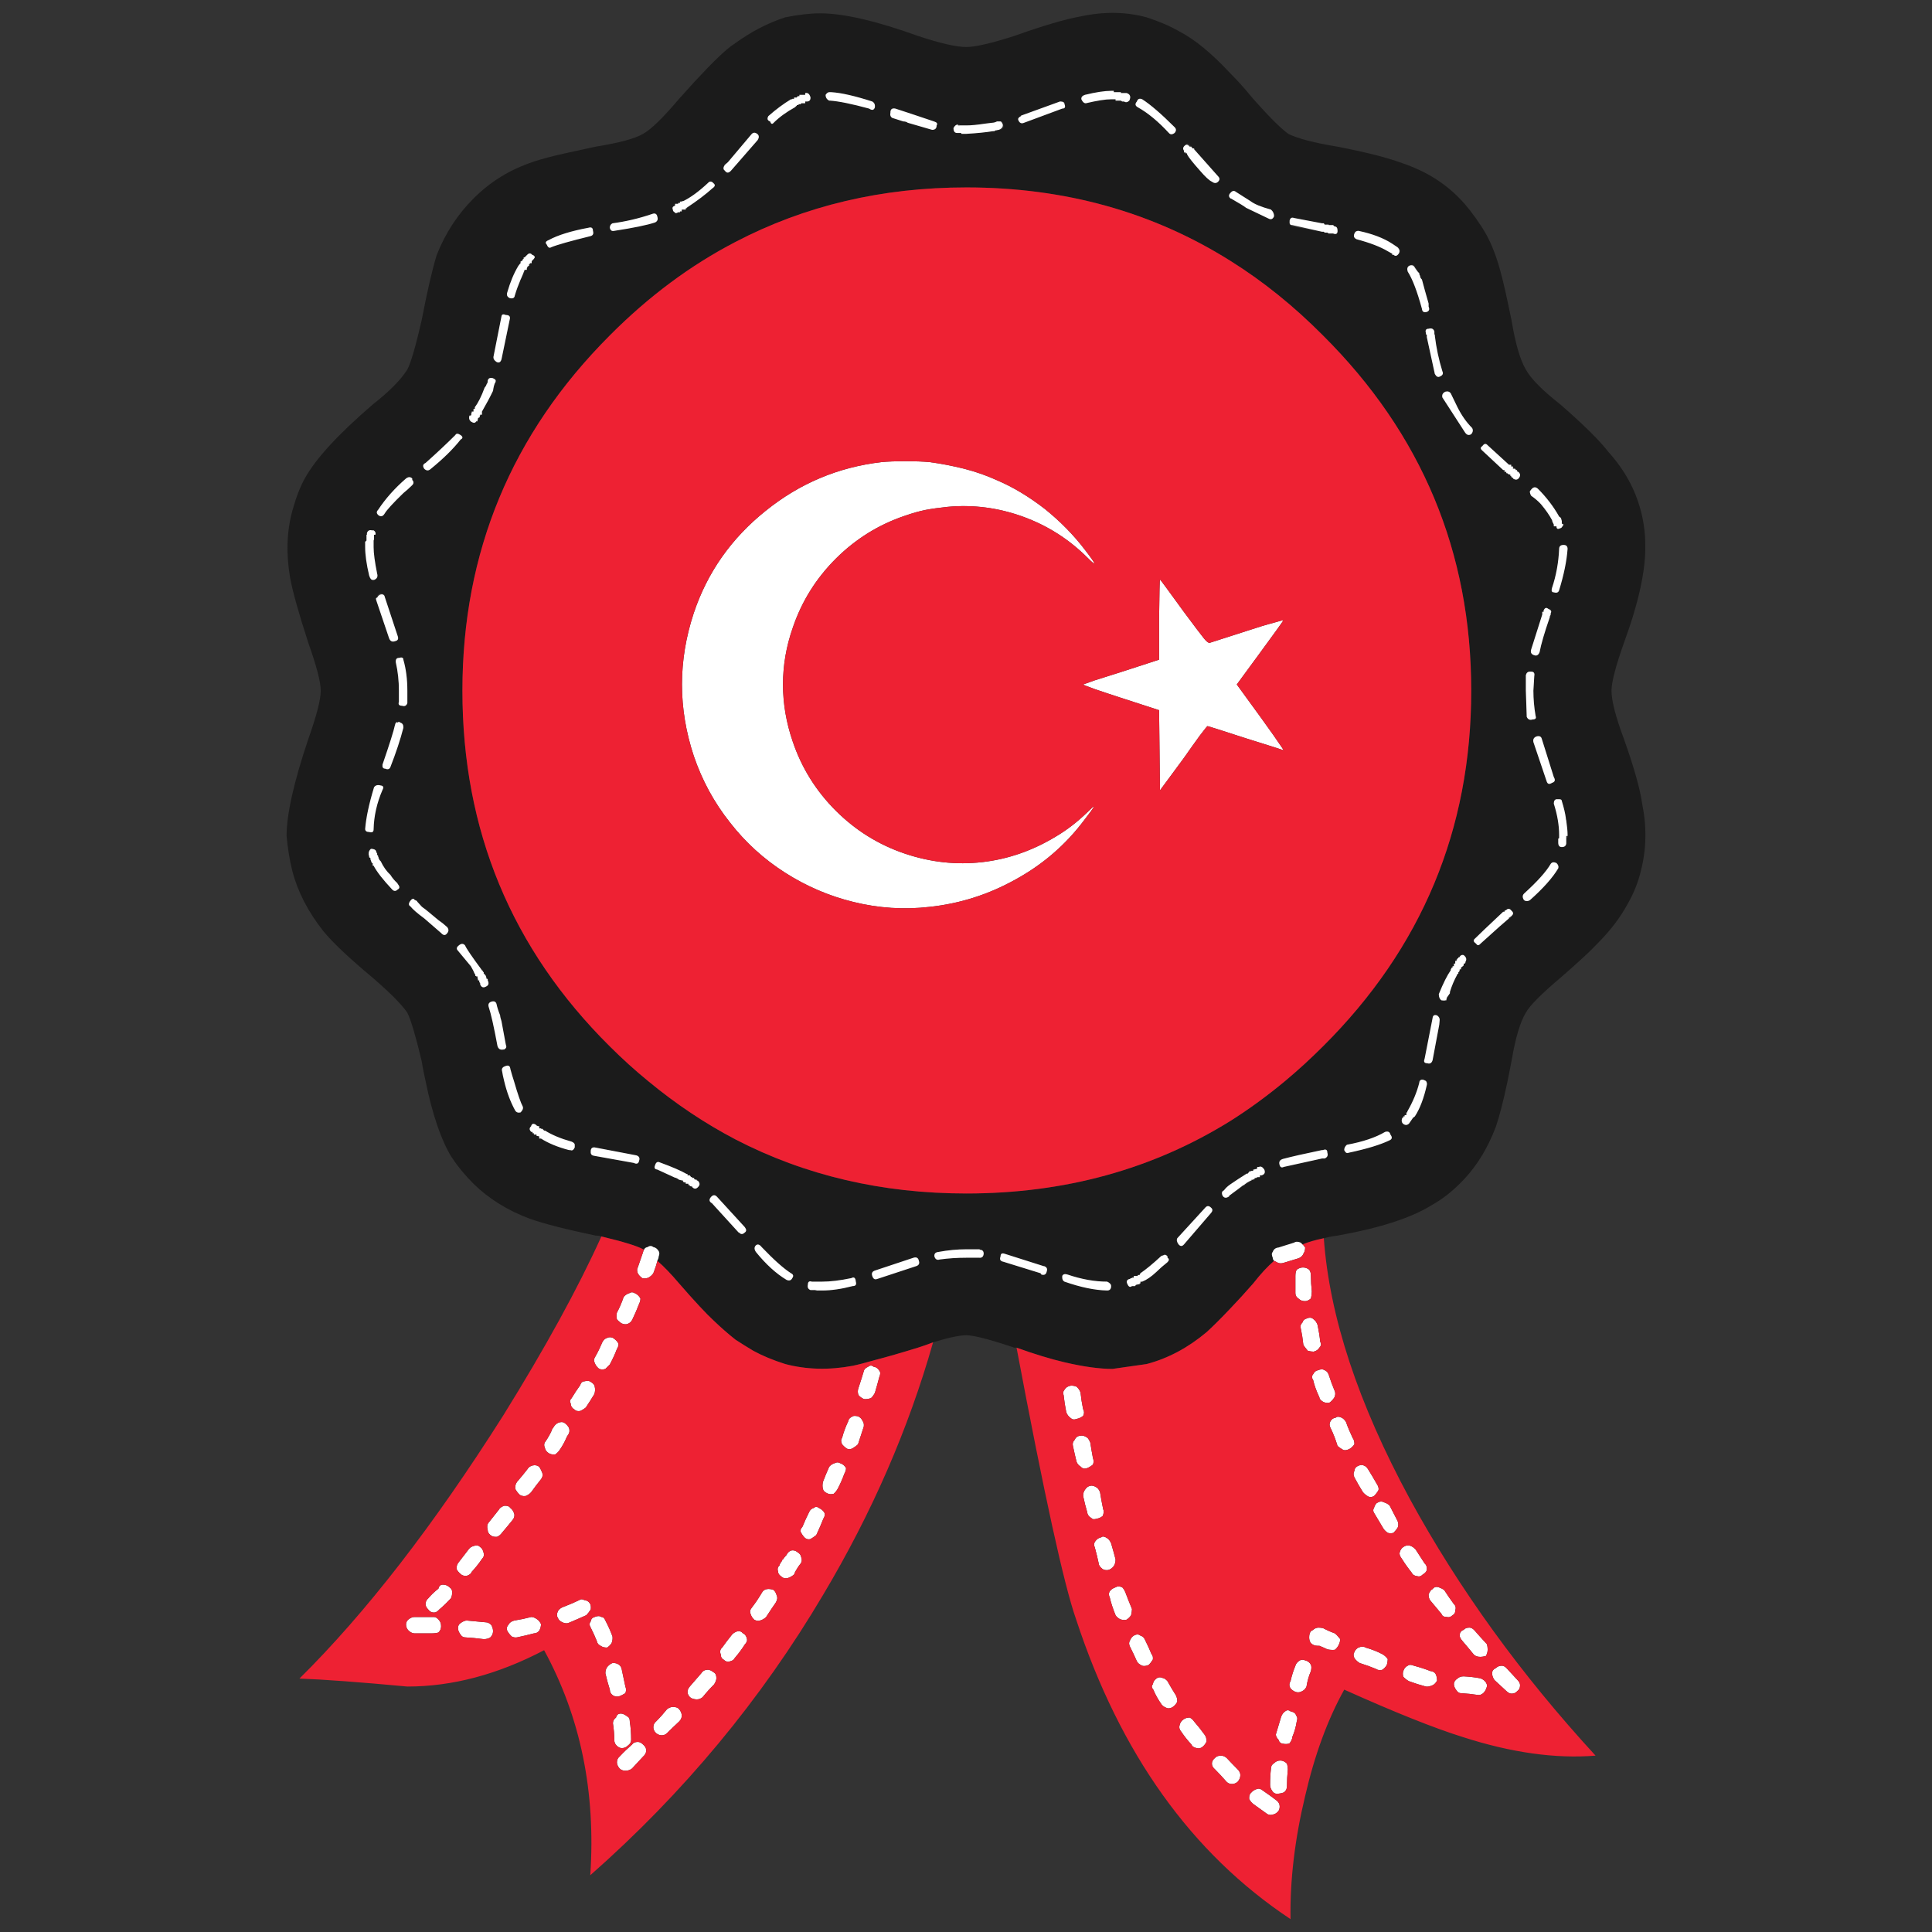 <?xml version="1.0" encoding="utf-8"?>
<!-- Generator: Adobe Illustrator 16.0.0, SVG Export Plug-In . SVG Version: 6.00 Build 0)  -->
<!DOCTYPE svg PUBLIC "-//W3C//DTD SVG 1.1//EN" "http://www.w3.org/Graphics/SVG/1.1/DTD/svg11.dtd">
<svg version="1.1" id="Layer_1" xmlns="http://www.w3.org/2000/svg" xmlns:xlink="http://www.w3.org/1999/xlink" x="0px" y="0px"
	 width="300px" height="300px" viewBox="0 0 300 300" enable-background="new 0 0 300 300" xml:space="preserve">
<rect x="0" y="0" width="300" height="300" fill="#333333" stroke="none"/>
<g>
	<path fill-rule="evenodd" clip-rule="evenodd" fill="#1B1B1B" d="M205.562,192.271c-1.333,0.275-2.438,0.595-3.31,0.964
		c-0.138-0.138-0.231-0.23-0.277-0.276c-0.412-0.185-0.757-0.185-1.035,0l-2.413,0.757c-0.458,0.045-0.756,0.274-0.895,0.688
		c-0.186,0.183-0.186,0.481,0,0.896c0,0.183,0.068,0.344,0.206,0.48c-1.012,0.871-2.09,2.041-3.241,3.51
		c-1.241,1.421-2.412,2.704-3.514,3.851c-1.475,1.56-2.712,2.796-3.726,3.716c-2.896,2.429-5.997,4.08-9.308,4.952l-5.308,0.756
		c-2.023,0-4.507-0.343-7.447-1.031c-2.16-0.504-4.644-1.262-7.446-2.269c-0.093,0-0.206,0-0.345,0
		c-3.814-1.285-6.297-1.927-7.445-1.927c-1.059,0-2.783,0.365-5.171,1.101c-0.689,0.274-1.472,0.548-2.346,0.826
		c-2.666,0.824-4.893,1.466-6.688,1.925c-1.423,0.412-2.575,0.711-3.447,0.894c-3.676,0.688-7.17,0.596-10.479-0.274
		c-1.885-0.597-3.538-1.284-4.963-2.063c-0.922-0.551-1.84-1.123-2.758-1.72c-1.104-0.872-2.23-1.857-3.38-2.958
		c-1.147-1.056-2.941-2.981-5.378-5.777c-1.239-1.469-2.367-2.639-3.378-3.51c0.137-0.274,0.208-0.506,0.208-0.688
		c0.137-0.32,0.137-0.596,0-0.824c-0.231-0.369-0.506-0.574-0.827-0.619c-0.277-0.229-0.577-0.229-0.896,0
		c-0.278,0.045-0.461,0.184-0.553,0.412l-0.138-0.069c-0.872-0.503-3.035-1.169-6.482-1.994c-0.229-0.092-0.528-0.138-0.894-0.138
		c-4.598-0.962-7.998-1.835-10.206-2.613c-3.447-1.285-6.365-3.097-8.755-5.435c-1.333-1.329-2.482-2.729-3.447-4.196
		c-1.61-2.66-2.942-6.581-4-11.763c-0.23-1.009-0.436-2.063-0.621-3.163c-0.918-3.854-1.653-6.329-2.206-7.431
		c-0.827-1.238-2.621-3.051-5.379-5.434c-3.676-3.073-6.228-5.481-7.652-7.223c-2.39-3.028-3.999-6.145-4.827-9.356
		c-0.414-1.648-0.712-3.463-0.896-5.434c0-3.348,1.125-8.37,3.377-15.065c1.288-3.622,1.931-6.122,1.931-7.498
		c0-1.33-0.644-3.806-1.931-7.429c-1.516-4.678-2.459-8.048-2.826-10.112c-0.644-3.714-0.528-7.176,0.344-10.387
		c0.552-2.018,1.196-3.691,1.931-5.021c1.655-3.027,5.171-6.856,10.548-11.488c2.575-2.018,4.368-3.829,5.379-5.434
		c0.552-1.055,1.287-3.577,2.206-7.567c0.874-4.54,1.655-7.934,2.344-10.181c1.333-3.394,3.242-6.329,5.724-8.805
		c1.333-1.33,2.712-2.431,4.137-3.302c2.022-1.285,4.436-2.293,7.239-3.027c1.149-0.321,3.677-0.894,7.585-1.72
		c3.676-0.596,6.136-1.261,7.376-1.995c1.242-0.688,3.103-2.499,5.584-5.434c3.218-3.624,5.678-6.168,7.379-7.636
		c0.366-0.321,0.827-0.665,1.378-1.031c2.481-1.789,5.056-3.119,7.722-3.991c2.069-0.412,3.884-0.618,5.446-0.618
		c3.631,0,8.689,1.169,15.168,3.507c3.448,1.147,5.953,1.72,7.518,1.72c1.379,0,3.86-0.573,7.445-1.72
		c4.505-1.604,7.928-2.613,10.274-3.025c3.629-0.781,7.056-0.735,10.271,0.136c1.977,0.643,3.68,1.376,5.104,2.202
		c2.39,1.238,5.031,3.417,7.93,6.535c1.147,1.146,2.319,2.453,3.514,3.921c2.438,2.751,4.253,4.563,5.449,5.434
		c1.471,0.734,4.021,1.398,7.651,1.995c4.506,0.871,7.908,1.743,10.205,2.614c3.493,1.192,6.411,3.004,8.756,5.435
		c1.012,1.009,2.138,2.453,3.381,4.333c1.238,1.88,2.227,4.22,2.962,7.017c0.415,1.468,0.988,4.012,1.724,7.636
		c0.597,3.577,1.333,6.1,2.207,7.567c0.782,1.422,2.572,3.233,5.376,5.434c3.634,3.164,6.113,5.618,7.447,7.361
		c2.483,2.751,4.161,5.801,5.034,9.148c0.46,1.743,0.689,3.508,0.689,5.297c0.092,3.853-1.01,8.919-3.311,15.202
		c-1.286,3.623-1.931,6.1-1.931,7.429c0,1.559,0.645,4.059,1.931,7.498c1.563,4.403,2.505,7.75,2.828,10.044
		c0.734,3.622,0.666,7.107-0.207,10.455c-0.414,1.743-1.08,3.418-1.998,5.022c-1.15,2.155-2.737,4.241-4.759,6.26
		c-1.01,1.101-2.921,2.865-5.725,5.297c-3.03,2.567-4.826,4.379-5.376,5.434c-0.874,1.422-1.61,3.899-2.207,7.431
		c-0.229,1.145-0.437,2.199-0.62,3.163c-0.644,3.027-1.241,5.364-1.794,7.018c-1.333,3.575-3.215,6.557-5.652,8.941
		c-1.334,1.329-2.734,2.408-4.205,3.233c-3.172,2.019-8.09,3.622-14.756,4.814C206.962,191.95,206.251,192.088,205.562,192.271z
		 M235.21,72.786l-0.278-0.344h-0.274v-0.276h-0.345l-3.311-3.026c-0.275-0.321-0.551-0.275-0.827,0.138
		c-0.323,0.184-0.323,0.413,0,0.688l3.241,3.026h0.206v0.275h0.276v0.206h0.136l0.278,0.207h0.207v0.206h0.138v0.138h0.067v0.138
		h0.207v0.137c0.415,0.275,0.735,0.229,0.967-0.137c0.229-0.321,0.184-0.62-0.14-0.895l-0.138-0.138h-0.067v-0.138h-0.207v-0.138
		h-0.07v-0.068H235.21z M242.516,81.109v-0.206l-0.138-0.482l-0.274-0.206c-0.875-1.56-1.977-3.003-3.31-4.334
		c-0.369-0.321-0.713-0.275-1.034,0.138l-0.207,0.275c0,0.229,0.069,0.458,0.207,0.688c0.597,0.413,1.101,0.848,1.518,1.307
		c0.733,0.871,1.308,1.697,1.722,2.476v0.138l0.07,0.137l0.205,0.412v0.276h0.414c0,0.413,0.208,0.505,0.619,0.275h0.07
		c0.092-0.046,0.229-0.23,0.415-0.551L242.516,81.109z M240.655,95.692h0.137v-0.275V95.21c0.184-0.275,0.046-0.504-0.413-0.688
		c-0.275-0.229-0.506-0.137-0.688,0.275v0.207h-0.208v0.414l-1.724,5.434c-0.138,0.458,0.021,0.757,0.481,0.894
		c0.369,0.138,0.645-0.023,0.826-0.48c0.233-1.239,0.761-3.05,1.588-5.435V95.692z M236.932,104.841v2.408
		c0,0.138,0.047,1.49,0.138,4.059c0.184,0.413,0.483,0.55,0.898,0.413c0.457,0,0.619-0.184,0.48-0.55
		c-0.231-1.33-0.344-2.637-0.344-3.921l0.137-2.27c0.092-0.458-0.069-0.688-0.481-0.688h-0.207
		C237.231,104.29,237.024,104.474,236.932,104.841z M238.656,114.334c-0.461,0.137-0.644,0.436-0.552,0.894l2.068,6.122
		c0.137,0.414,0.412,0.482,0.826,0.208c0.462-0.138,0.553-0.437,0.275-0.895l-1.861-5.916
		C239.322,114.38,239.067,114.242,238.656,114.334z M243.412,129.812v-0.138c0-0.597-0.07-1.353-0.206-2.269
		c-0.046-0.139-0.068-0.277-0.068-0.414c-0.093-0.688-0.298-1.56-0.622-2.614c0-0.183-0.138-0.275-0.412-0.275
		c-0.094,0-0.231,0-0.415,0c-0.273,0.046-0.414,0.275-0.414,0.688c0.553,1.742,0.829,3.369,0.829,4.884v0.482l-0.14,0.067v0.621
		c0,0.456,0.186,0.688,0.552,0.688c0.414,0,0.645-0.185,0.69-0.551v-0.825l0.206-0.069V129.812z M242.104,85.236
		c-0.094,2.109-0.46,4.127-1.104,6.054c-0.138,0.458-0.045,0.688,0.275,0.688c0.46,0.137,0.735,0.022,0.829-0.344
		c0.736-2.385,1.172-4.518,1.309-6.397c0-0.413-0.206-0.619-0.619-0.619C242.334,84.617,242.104,84.824,242.104,85.236z
		 M236.655,138.754c-0.274,0.274-0.274,0.62,0,1.032c0.276,0.184,0.576,0.184,0.897,0c2.067-1.834,3.538-3.486,4.411-4.953
		c0.094-0.275,0-0.549-0.275-0.826c-0.414-0.184-0.713-0.138-0.896,0.139C240.104,135.337,238.724,136.873,236.655,138.754z
		 M233.622,141.437v0.137h-0.206c-2.345,2.203-3.817,3.602-4.412,4.197c-0.277,0.229-0.208,0.48,0.205,0.757
		c0.185,0.32,0.414,0.32,0.689,0c2.482-2.249,3.953-3.554,4.414-3.923v-0.137h0.207v-0.137h0.138v-0.069
		c0.367-0.274,0.391-0.55,0.067-0.825c-0.275-0.367-0.55-0.413-0.826-0.137h-0.276V141.437z M182.394,19.75
		c-2.067-2.064-3.745-3.509-5.032-4.334c-0.412-0.183-0.69-0.068-0.826,0.344c-0.321,0.368-0.276,0.666,0.136,0.895
		c1.563,0.871,3.172,2.201,4.826,3.99c0.232,0.275,0.529,0.275,0.896,0C182.669,20.323,182.669,20.025,182.394,19.75z
		 M185.015,22.776l-0.277-0.274c-0.229-0.275-0.437-0.275-0.619,0c-0.415,0.274-0.507,0.573-0.274,0.894v0.275h0.274v0.138h0.207
		v0.206h0.066v0.069c0.232,0.412,0.876,1.215,1.932,2.407c0.828,0.963,1.448,1.537,1.861,1.72c0.369,0.275,0.689,0.275,0.967,0
		c0.275-0.275,0.275-0.55,0-0.826l-3.725-4.195v-0.138h-0.274v-0.138h-0.138V22.776z M191.083,29.93
		c-0.323,0.322-0.323,0.619,0,0.895h0.066c1.288,0.733,2.069,1.215,2.348,1.444l3.446,1.651c0.412,0.229,0.71,0.115,0.895-0.344
		c0-0.413-0.159-0.756-0.482-1.032c-1.517-0.412-2.574-0.849-3.171-1.308l-2.274-1.444C191.632,29.564,191.358,29.609,191.083,29.93
		z M205.283,35.983h0.278l0.137,0.138h0.413l0.207,0.138h0.688c0.463,0.183,0.69,0.045,0.69-0.414c0-0.458-0.16-0.688-0.482-0.688
		l-0.208-0.206h-0.688v-0.068h-0.62l-0.137-0.207h-0.278l-4.344-0.825c-0.366-0.138-0.594,0-0.688,0.413v0.412
		c0,0.184,0.14,0.344,0.415,0.481L205.283,35.983z M217.214,39.354c0.319-0.321,0.272-0.642-0.14-0.963h-0.069l-0.827-0.55
		c-1.333-0.871-3.077-1.536-5.24-1.995c-0.32,0-0.527,0.138-0.62,0.414c-0.183,0.412-0.07,0.71,0.345,0.894
		c2.069,0.55,3.677,1.17,4.828,1.857l0.618,0.344h0.069v0.206h0.209C216.66,39.835,216.938,39.767,217.214,39.354z M220.521,42.862
		c-0.044-0.138-0.091-0.252-0.137-0.344c0-0.138-0.045-0.206-0.14-0.206c-0.138-0.367-0.32-0.666-0.55-0.894
		c-0.186-0.368-0.484-0.414-0.896-0.138c-0.276,0.183-0.345,0.481-0.207,0.894c0.734,1.147,1.47,3.073,2.206,5.779
		c0.045,0.458,0.299,0.619,0.759,0.481c0.367-0.138,0.459-0.413,0.274-0.825v-0.482c-0.411-1.421-0.756-2.66-1.033-3.715
		c-0.137-0.138-0.229-0.275-0.276-0.412V42.862z M144.748,20.163c0.46,0,0.689-0.229,0.689-0.688
		c0.187-0.275,0.046-0.481-0.412-0.62c-2.712-0.917-4.713-1.582-5.999-1.994c-0.46-0.092-0.713,0.068-0.759,0.481v0.137
		c-0.091,0.367,0,0.642,0.275,0.825l1.723,0.55c0.277,0,0.506,0.069,0.689,0.207L144.748,20.163z M154.745,20.231
		c0.187-0.046,0.39-0.068,0.623-0.068c0.411-0.184,0.551-0.459,0.411-0.826c-0.045-0.32-0.184-0.48-0.411-0.481
		c-0.233,0-0.415,0-0.554,0c-0.273,0.138-0.527,0.207-0.758,0.207l-1.103,0.137c-1.195,0.183-2.16,0.275-2.895,0.275h-1.035v-0.138
		h-0.277c-0.274,0-0.506,0.184-0.689,0.55c0,0.504,0.183,0.757,0.552,0.757h0.619l0.07,0.137h0.759
		c1.608-0.092,2.987-0.229,4.137-0.413h0.203c0.096-0.091,0.187-0.138,0.278-0.138H154.745z M135.854,16.654
		c0.046-0.414-0.091-0.711-0.414-0.895c-2.713-0.871-4.826-1.353-6.343-1.444h-0.344c-0.183,0-0.367,0.138-0.553,0.413
		c0,0.414,0.186,0.711,0.553,0.895h0.137c1.333,0.091,3.356,0.504,6.068,1.238C135.418,17.182,135.717,17.113,135.854,16.654z
		 M125.03,14.728h-0.896v0.208h-0.275l-0.141,0.206h-0.411v0.206h-0.278v0.068h-0.204c-1.151,0.688-2.322,1.56-3.518,2.615
		c-0.229,0.412-0.138,0.688,0.274,0.825c0.141,0.413,0.323,0.481,0.553,0.207c0.873-0.871,1.976-1.674,3.31-2.408l0.208-0.208h0.066
		v-0.136h0.278v-0.138h0.345l0.067-0.138h0.622v-0.275h0.275c0.368,0,0.551-0.206,0.551-0.618c-0.137-0.55-0.415-0.781-0.827-0.688
		V14.728z M174.257,15.759h0.278c0.275,0.184,0.55,0.138,0.827-0.137c0.273-0.597,0.138-0.986-0.415-1.169h-0.896v-0.138h-1.102
		v-0.206h-0.414c-1.011,0-2.368,0.206-4.067,0.619c-0.415,0.138-0.598,0.368-0.553,0.688c0.185,0.413,0.414,0.619,0.69,0.619
		c1.747-0.412,3.057-0.619,3.93-0.619h0.688v0.207h0.827v0.137H174.257z M165.295,16.172c0-0.275-0.229-0.413-0.689-0.413
		l-6.067,2.201v0.07c-0.367,0.183-0.505,0.39-0.413,0.619c0.185,0.459,0.482,0.597,0.897,0.413l5.927-2.201
		C165.365,16.861,165.479,16.631,165.295,16.172z M222.799,51.943h-0.069v-0.482c-0.138-0.412-0.437-0.55-0.898-0.412
		c-0.411,0-0.551,0.229-0.411,0.688v0.206h0.137v0.412l1.242,5.71c0.229,0.413,0.481,0.55,0.757,0.413
		c0.461-0.183,0.598-0.458,0.415-0.826c-0.553-1.788-0.943-3.623-1.172-5.503V51.943z M224.452,60.816
		c-0.414,0.183-0.574,0.481-0.481,0.895l3.515,5.434c0.275,0.414,0.597,0.504,0.966,0.275c0.275-0.321,0.321-0.642,0.138-0.963
		c-0.872-0.871-1.632-1.949-2.276-3.233l-1.033-2.132C225.096,60.816,224.821,60.725,224.452,60.816z M228.451,107.249
		c0-21.508-7.675-39.897-23.029-55.168c-4.504-4.541-9.283-8.393-14.339-11.557c-12.091-7.612-25.764-11.419-41.024-11.419
		c-13.1,0-25.053,2.82-35.853,8.461c-6.989,3.623-13.491,8.46-19.512,14.515c-15.261,15.271-22.891,33.66-22.891,55.168
		c0,21.692,7.63,40.104,22.891,55.238c1.931,1.926,3.905,3.715,5.927,5.365c4.323,3.578,8.851,6.604,13.585,9.08
		c10.8,5.595,22.753,8.393,35.853,8.393c15.26,0,28.933-3.761,41.024-11.282c2.896-1.833,5.72-3.897,8.478-6.19
		c1.979-1.65,3.933-3.439,5.861-5.365C220.776,147.215,228.451,128.802,228.451,107.249z M80.903,43.275
		c0.23-0.413,0.459-0.871,0.689-1.376H81.8v-0.206l0.068-0.138v-0.137h0.138v-0.138h0.139v-0.276h0.137v-0.137h0.276v-0.275
		l0.137-0.207c0.139-0.092,0.253-0.229,0.345-0.413c0-0.184-0.138-0.321-0.414-0.413c-0.23-0.275-0.482-0.275-0.758,0l-0.413,0.413
		h-0.139v0.207l-0.138,0.069v0.138l-0.276,0.207h-0.068v0.275l-0.137,0.137l-0.208,0.276c-0.689,1.146-1.264,2.522-1.724,4.127
		c-0.138,0.412,0,0.711,0.413,0.894c0.459,0.093,0.712-0.045,0.758-0.412c0.23-0.78,0.529-1.605,0.897-2.477L80.903,43.275z
		 M92.073,35.846c0-0.458-0.228-0.618-0.689-0.482c-2.712,0.505-4.779,1.147-6.204,1.927c-0.461,0.184-0.553,0.413-0.276,0.688
		c0.184,0.458,0.413,0.595,0.689,0.412c0.873-0.366,2.896-0.94,6.066-1.72C92.073,36.58,92.21,36.305,92.073,35.846z M117.653,20.85
		c-0.369-0.321-0.689-0.321-0.966,0l-3.655,4.333l-0.482,0.414c-0.274,0.412-0.274,0.71,0,0.894c0.278,0.413,0.599,0.413,0.968,0
		l4.136-4.746C117.883,21.377,117.883,21.08,117.653,20.85z M104.829,31.925h-0.07c-0.412,0.138-0.503,0.344-0.275,0.62
		c0,0.183,0.092,0.321,0.275,0.412c0.094,0.184,0.277,0.184,0.552,0h0.277V32.82h0.274v-0.275h0.619v-0.206h0.14v-0.07
		c1.654-1.1,2.987-2.109,3.998-3.026c0.414-0.275,0.484-0.528,0.207-0.757c-0.32-0.367-0.619-0.39-0.896-0.069
		c-1.425,1.331-2.712,2.271-3.859,2.82h-0.208v0.069h-0.274v0.206h-0.277v0.138h-0.482V31.925z M95.106,34.676
		c-0.275,0.138-0.412,0.367-0.412,0.688c0.091,0.414,0.321,0.575,0.689,0.482c2.987-0.458,5.102-0.894,6.343-1.306
		c0.369-0.184,0.482-0.482,0.345-0.895c-0.092-0.458-0.369-0.595-0.826-0.413C99.221,33.92,97.175,34.401,95.106,34.676z
		 M59.737,79.733c0.322-0.55,1.286-1.605,2.895-3.164c0.459-0.367,0.92-0.78,1.379-1.238c0.23-0.23,0.253-0.482,0.069-0.757h-0.069
		v-0.275c-0.276-0.275-0.597-0.275-0.965,0c-1.748,1.514-3.195,3.141-4.343,4.884c-0.276,0.275-0.253,0.55,0.068,0.825
		C59.14,80.284,59.461,80.192,59.737,79.733z M66.838,72.854c1.977-1.605,3.54-3.141,4.689-4.608c0.368-0.183,0.368-0.413,0-0.688
		c-0.413-0.276-0.689-0.276-0.827,0c-1.333,1.329-2.874,2.774-4.621,4.333c-0.413,0.183-0.482,0.481-0.206,0.894
		C66.193,73.106,66.518,73.129,66.838,72.854z M58.082,83.723v-0.688h0.207c0.092-0.276,0-0.505-0.276-0.688h-0.275
		c-0.368-0.092-0.621,0.045-0.759,0.412v0.276h-0.068v0.894l-0.207,0.206v0.826c0,1.193,0.207,2.66,0.62,4.402
		c0.138,0.458,0.322,0.688,0.551,0.688h0.208c0.459-0.184,0.621-0.505,0.482-0.962c-0.368-1.835-0.551-3.21-0.551-4.128v-1.032
		h0.069V83.723z M59.598,92.39c-0.183-0.275-0.413-0.344-0.689-0.206c-0.229,0.138-0.345,0.344-0.345,0.619
		c-0.183,0-0.229,0.138-0.137,0.413l2,5.916c0.183,0.458,0.505,0.596,0.966,0.413c0.413-0.092,0.527-0.368,0.344-0.826l-2-6.054
		C59.737,92.573,59.691,92.482,59.598,92.39z M61.46,102.846c0.322,1.422,0.482,2.889,0.482,4.402v1.72
		c-0.137,0.413,0.023,0.62,0.484,0.62c0.414,0.137,0.689,0,0.827-0.413v-1.927c0-1.789-0.207-3.394-0.621-4.815
		c0-0.321-0.23-0.412-0.69-0.275C61.576,102.158,61.415,102.388,61.46,102.846z M62.632,112.889c0-0.367-0.161-0.596-0.482-0.688
		c-0.138-0.138-0.275-0.138-0.413,0c-0.184-0.138-0.322,0-0.414,0.413c-0.184,0.872-0.828,2.913-1.93,6.122
		c-0.046,0.413,0.092,0.619,0.413,0.619c0.413,0.184,0.689,0.092,0.827-0.275c0.874-2.248,1.541-4.265,2-6.054V112.889z
		 M78.559,48.916c-0.414-0.184-0.644-0.114-0.689,0.206l-1.24,6.26c-0.045,0.321,0.114,0.596,0.482,0.825
		c0.368,0.184,0.621,0.046,0.758-0.413l1.31-6.329C79.226,49.099,79.02,48.916,78.559,48.916z M75.457,59.922l-0.206,0.276
		c-0.506,1.375-1.012,2.385-1.518,3.026v0.275h-0.206v0.413H73.25v0.207h-0.069v0.274l-0.068,0.138h-0.208
		c-0.136,0.413-0.045,0.734,0.276,0.963c0.368,0.229,0.621,0.206,0.758-0.069h0.208V65.15h0.068v-0.207l0.206-0.137h0.071v-0.275
		h0.068v-0.138h0.276v-0.481c0.69-1.192,1.264-2.27,1.724-3.232c0.046-0.413,0.138-0.803,0.275-1.169
		c0.093-0.092,0.138-0.23,0.138-0.413c0-0.138-0.184-0.275-0.551-0.413c-0.092,0-0.161,0-0.206,0h-0.035
		c-0.21,0.004-0.36,0.073-0.448,0.206v0.207C75.595,59.372,75.501,59.647,75.457,59.922z M74.836,150.654
		c-1.563-2.109-2.437-3.394-2.62-3.852c-0.276-0.321-0.598-0.321-0.966,0c-0.367,0.273-0.413,0.55-0.137,0.825
		c0.735,0.87,1.401,1.674,2,2.408c0.274,0.459,0.481,0.87,0.62,1.237h0.07v0.274h0.137v0.07h0.208v0.343h0.068v0.274h0.206v0.277
		h0.071v0.137l0.068,0.207c0.184,0.457,0.482,0.572,0.896,0.344c0.415-0.184,0.506-0.505,0.276-0.965v-0.205v-0.069h-0.207v-0.137
		v-0.206h-0.07v-0.07v-0.206H75.25v-0.138h-0.139v-0.274h-0.138v-0.206L74.836,150.654z M64.287,139.58h-0.207
		c-0.092,0-0.207,0.091-0.345,0.273c-0.321,0.414-0.321,0.712,0,0.896c0.369,0.459,1.08,1.077,2.138,1.855l2.619,2.271
		c0.368,0.413,0.69,0.413,0.966,0c0.23-0.274,0.23-0.572,0-0.896c-0.506-0.458-0.966-0.825-1.379-1.099l-1.448-1.309
		c-0.322-0.229-0.598-0.411-0.828-0.55c-0.137-0.092-0.252-0.184-0.345-0.274l-0.62-0.688c-0.046,0-0.07-0.047-0.07-0.139
		c-0.045-0.045-0.092-0.069-0.138-0.069c0-0.045-0.068-0.091-0.207-0.138C64.382,139.716,64.336,139.671,64.287,139.58z
		 M58.703,132.839v-0.069h-0.139v-0.345h-0.137v-0.205c-0.092-0.277-0.368-0.414-0.827-0.414c-0.276,0.23-0.391,0.527-0.345,0.895
		v0.139h0.068v0.275l0.207,0.137v0.206l0.208,0.55h0.137v0.414h0.139c0.505,0.962,1.471,2.199,2.896,3.713
		c0.275,0.277,0.551,0.277,0.828,0c0.367-0.182,0.367-0.48,0-0.893v-0.069c-0.46-0.413-0.828-0.849-1.104-1.307
		c-0.597-0.55-1.103-1.262-1.516-2.133l-0.208-0.206v-0.069v-0.206h-0.137v-0.206h-0.068V132.839z M76.284,155.539
		c-0.367,0.136-0.506,0.388-0.413,0.757c0.368,1.1,0.827,3.141,1.379,6.12c0.138,0.46,0.436,0.643,0.896,0.552h0.139
		c0.32-0.184,0.413-0.414,0.275-0.688c-0.275-1.468-0.505-2.706-0.689-3.716c-0.138-0.412-0.206-0.711-0.206-0.893
		c-0.276-0.688-0.459-1.264-0.552-1.72C77.02,155.539,76.744,155.401,76.284,155.539z M78.559,165.513
		c-0.459,0.137-0.666,0.366-0.62,0.688c0.091,0.55,0.206,1.1,0.345,1.65c0.413,1.742,0.989,3.279,1.724,4.609
		c0.184,0.274,0.459,0.365,0.827,0.274c0.322-0.321,0.437-0.618,0.344-0.896c-0.321-0.595-0.78-1.925-1.378-3.988
		c-0.184-0.551-0.368-1.17-0.553-1.857C79.203,165.535,78.974,165.375,78.559,165.513z M83.73,176.45v0.344h0.277
		c1.147,0.733,2.597,1.33,4.344,1.789h0.205c0.278,0.137,0.506,0,0.689-0.413c0-0.184,0-0.321,0-0.413
		c0-0.183-0.158-0.344-0.482-0.48c-1.653-0.46-3.032-1.031-4.136-1.72H84.49l-0.276-0.276h-0.207v-0.068H83.73v-0.343h-0.206
		l-0.139-0.07l-0.069-0.068c-0.414-0.321-0.689-0.299-0.827,0.068v0.07c-0.321,0.273-0.321,0.572,0,0.894h0.206v0.205h0.207v0.207
		h0.414v0.207h0.069l0.139,0.068H83.73z M92.281,179.477l6.135,1.101c0.461,0.23,0.735,0.113,0.827-0.344
		c0.14-0.412,0-0.688-0.411-0.826l-6.483-1.237c-0.412-0.046-0.62,0.159-0.62,0.62v0.136
		C91.728,179.247,91.911,179.432,92.281,179.477z M107.517,184.361c0.323,0.32,0.643,0.275,0.966-0.14
		c0.229-0.273,0.183-0.571-0.138-0.894h-0.14v-0.137H108l-0.07-0.068h-0.137v-0.207h-0.277v-0.069h-0.067v-0.067h-0.138
		l-0.207-0.277h-0.345v-0.205h-0.138c-0.875-0.504-2.253-1.101-4.136-1.788c-0.369-0.184-0.622-0.045-0.76,0.413
		c-0.184,0.412-0.07,0.642,0.345,0.688c1.011,0.458,1.907,0.872,2.688,1.237c0.232,0.046,0.461,0.16,0.69,0.345
		c0.231,0.092,0.439,0.206,0.622,0.343h0.137v0.07h0.274v0.206h0.416v0.206h0.208v0.14l0.207,0.065h0.138v0.14H107.517z
		 M56.704,128.711c0,0.321,0.207,0.48,0.62,0.48c0.459,0.139,0.689,0,0.689-0.411c0.046-2.063,0.505-4.105,1.379-6.123
		c0.229-0.413,0.137-0.642-0.276-0.688c-0.459-0.138-0.804-0.046-1.034,0.275C57.302,124.813,56.84,126.968,56.704,128.711z
		 M115.653,191.379c0.276-0.186,0.276-0.461,0-0.827l-4.345-4.747c-0.321-0.32-0.644-0.273-0.964,0.138
		c-0.274,0.367-0.207,0.666,0.207,0.895l4.138,4.542h0.067C115.033,191.698,115.332,191.698,115.653,191.379z M122.135,198.738
		c0.411,0.183,0.711,0.091,0.894-0.276c0.232-0.321,0.162-0.573-0.204-0.756c-1.151-0.733-2.667-2.088-4.552-4.059
		c-0.32-0.412-0.62-0.504-0.896-0.275c-0.275,0.275-0.275,0.618,0,1.031C118.938,196.33,120.525,197.775,122.135,198.738z
		 M227.28,149.897v-0.275h0.205v-0.138h0.069v-0.137c0.23-0.367,0.137-0.711-0.274-1.032c-0.277-0.092-0.506,0.022-0.688,0.344
		h-0.142v0.137h-0.138v0.139l-0.136,0.068v0.207h-0.208v0.412h-0.207v0.414h-0.205v0.206h-0.141v0.067l-0.137,0.206v0.139
		c-0.552,0.778-1.172,2.018-1.861,3.715c0,0.459,0.138,0.78,0.414,0.963c0.275,0.045,0.481,0.045,0.62,0h0.138v-0.068
		c0-0.139,0.023-0.206,0.07-0.206v-0.138l0.482-0.688v-0.206c0.273-0.919,0.664-1.836,1.17-2.753v-0.069h0.138v-0.274h0.142v-0.206
		h0.066v-0.069l0.207-0.139v-0.273l0.275-0.206h0.14V149.897z M190.875,185.667l1.517-1.03c0.274-0.275,0.528-0.48,0.759-0.62h0.068
		c0.137-0.093,0.231-0.159,0.278-0.206c0.229-0.137,0.456-0.23,0.688-0.276v-0.206h0.139v-0.137h0.273v-0.068h0.208v-0.207h0.273
		v-0.069h0.141v-0.067h0.413v-0.277h0.277c0.458-0.137,0.595-0.435,0.411-0.893c-0.273-0.413-0.552-0.55-0.826-0.413h-0.275v0.274
		h-0.141v0.07h-0.273v0.068h-0.208v0.204h-0.273l-0.139,0.07h-0.206v0.138h-0.069l-0.14,0.208h-0.137l-0.136,0.067
		c-0.876,0.55-1.679,1.078-2.414,1.582c-0.414,0.277-0.761,0.597-1.034,0.964c-0.323,0.138-0.391,0.411-0.208,0.824
		c0.229,0.368,0.552,0.413,0.964,0.138C190.852,185.805,190.875,185.76,190.875,185.667z M199.356,181.196l5.927-1.308h0.415
		c0.413-0.183,0.553-0.481,0.413-0.893c0-0.46-0.229-0.596-0.689-0.413h-0.139c-2.666,0.55-4.688,1.009-6.066,1.375
		c-0.459,0.138-0.645,0.413-0.55,0.825C198.758,181.242,198.987,181.379,199.356,181.196z M223.487,159.114l0.068-0.55v-0.205
		c0-0.276-0.138-0.506-0.412-0.688c-0.414-0.14-0.644,0-0.69,0.411l-1.24,6.329c-0.184,0.459-0.046,0.688,0.411,0.688
		c0.415,0.138,0.69-0.022,0.829-0.482L223.487,159.114z M220.385,168.128c-0.369,1.466-0.988,2.958-1.862,4.47v0.138h-0.139v0.413
		h-0.274v0.206h-0.207v0.205h-0.138c-0.185,0.415-0.137,0.734,0.138,0.965c0.321,0.229,0.62,0.206,0.896-0.069l0.619-0.896
		l0.277-0.205c0.782-1.192,1.401-2.82,1.861-4.884c0.047-0.229,0-0.436-0.137-0.619c-0.461-0.275-0.784-0.275-0.968,0
		C220.407,167.942,220.385,168.035,220.385,168.128z M208.731,178.583c0.184,0.413,0.415,0.55,0.689,0.413
		c2.805-0.596,4.918-1.239,6.343-1.927c0.414-0.184,0.461-0.481,0.142-0.895c-0.096-0.412-0.37-0.552-0.831-0.412
		c-1.471,0.871-3.448,1.535-5.928,1.994C208.869,177.986,208.731,178.261,208.731,178.583z M164.949,198.118
		c-0.045,0.459,0.07,0.757,0.346,0.894c2.483,0.872,4.688,1.331,6.62,1.375c0.411,0,0.62-0.228,0.62-0.687
		c0-0.274-0.209-0.504-0.62-0.688c-1.932,0-3.976-0.366-6.139-1.099C165.365,197.775,165.087,197.843,164.949,198.118z
		 M176.949,197.98c-0.141,0-0.232,0-0.278,0v0.138h-0.619v0.275h-0.278v0.068h-0.138l-0.206,0.14h-0.067
		c-0.415,0.137-0.506,0.41-0.277,0.824c0.186,0.412,0.415,0.503,0.688,0.274h0.485l0.137-0.206h0.14l0.136-0.068h0.278v-0.137h0.136
		v-0.277h0.276c0.688-0.273,1.425-0.779,2.205-1.513c0.46-0.459,1.034-0.963,1.725-1.513c0.275-0.275,0.275-0.505,0-0.688v-0.208
		c-0.23-0.272-0.459-0.32-0.69-0.137c-0.138,0-0.251,0.046-0.346,0.137c-1.239,1.148-2.297,2.019-3.17,2.615L176.949,197.98z
		 M155.368,195.091c-0.184,0.461-0.046,0.733,0.411,0.825l5.793,1.79l0.138,0.207c0.462,0.137,0.734-0.024,0.827-0.483
		c0.138-0.412,0-0.688-0.412-0.825h-0.071l-6.066-1.926C155.575,194.541,155.368,194.679,155.368,195.091z M152.747,194.679
		c0-0.412-0.207-0.619-0.619-0.619v-0.069h-2.069c-1.425,0-2.874,0.14-4.344,0.413c-0.46,0.046-0.667,0.275-0.622,0.688
		c0.14,0.461,0.415,0.62,0.829,0.481c1.333-0.183,2.712-0.273,4.137-0.273h1.999C152.473,195.344,152.701,195.138,152.747,194.679z
		 M141.853,195.299l-5.999,1.994c-0.414,0.137-0.551,0.413-0.414,0.825c0.141,0.459,0.39,0.62,0.76,0.483l6.068-1.997
		c0.412-0.138,0.552-0.411,0.412-0.825C142.587,195.322,142.313,195.161,141.853,195.299z M132.89,199.012
		c-0.046-0.595-0.274-0.779-0.689-0.55c-1.745,0.367-3.264,0.55-4.549,0.55h-1.586c-0.416-0.137-0.623,0.024-0.623,0.482
		c-0.092,0.413,0.046,0.688,0.415,0.826h0.689l0.345,0.066h0.76c1.425,0,3.008-0.228,4.756-0.687
		C132.868,199.7,133.026,199.472,132.89,199.012z M188.048,187.525c-0.32-0.321-0.62-0.321-0.896,0l-4.343,4.746
		c-0.14,0.275-0.069,0.595,0.204,0.964c0.279,0.319,0.553,0.319,0.831,0l4.204-4.886
		C188.324,188.03,188.324,187.755,188.048,187.525z"/>
	<linearGradient id="SVGID_1_" gradientUnits="userSpaceOnUse" x1="56.704" y1="147.965" x2="243.412" y2="147.965">
		<stop  offset="0" style="stop-color:#FFFFFF"/>
		<stop  offset="1" style="stop-color:#FFFFFF"/>
	</linearGradient>
	<path fill-rule="evenodd" clip-rule="evenodd" fill="url(#SVGID_1_)" d="M234.932,72.442v0.138v0.206h0.278h0.066v0.068h0.07v0.138
		h0.207v0.138h0.067v0.138h0.138c0.323,0.274,0.368,0.573,0.14,0.895c-0.231,0.367-0.552,0.412-0.967,0.137v-0.137h-0.207v-0.138
		h-0.067v-0.138h-0.138V73.68h-0.207l-0.278-0.207h-0.136v-0.206h-0.276v-0.275h-0.206l-3.241-3.026
		c-0.323-0.275-0.323-0.504,0-0.688c0.276-0.413,0.552-0.459,0.827-0.138l3.311,3.026h0.345v0.276H234.932z M242.516,81.109v0.207
		l0.277,0.136c-0.187,0.321-0.323,0.505-0.415,0.551h-0.07c-0.411,0.229-0.619,0.137-0.619-0.275h-0.414v-0.276l-0.205-0.412
		l-0.07-0.275c-0.414-0.779-0.988-1.605-1.722-2.476c-0.417-0.459-0.921-0.895-1.518-1.307c-0.138-0.229-0.207-0.458-0.207-0.688
		l0.207-0.275c0.321-0.413,0.665-0.459,1.034-0.138c1.333,1.331,2.435,2.774,3.31,4.334l0.274,0.206l0.138,0.482V81.109z
		 M242.104,85.236c0-0.413,0.23-0.619,0.689-0.619c0.413,0,0.619,0.207,0.619,0.619c-0.137,1.88-0.572,4.013-1.309,6.397
		c-0.094,0.367-0.369,0.481-0.829,0.344c-0.32,0-0.413-0.23-0.275-0.688C241.644,89.363,242.01,87.346,242.104,85.236z
		 M243.412,129.812h-0.206v0.345v0.825c-0.046,0.366-0.276,0.551-0.69,0.551c-0.366,0-0.552-0.231-0.552-0.688v-0.621l0.14-0.067
		v-0.482c0-1.515-0.276-3.142-0.829-4.884c0-0.413,0.141-0.642,0.414-0.688c0.184,0,0.321,0,0.415,0
		c0.274,0,0.412,0.092,0.412,0.275c0.324,1.055,0.529,1.927,0.622,2.614c0,0.137,0.022,0.275,0.068,0.414
		c0.136,0.916,0.206,1.672,0.206,2.269V129.812z M238.656,114.334c0.411-0.092,0.666,0.046,0.757,0.412l1.861,5.916
		c0.277,0.458,0.187,0.757-0.275,0.895c-0.414,0.274-0.689,0.206-0.826-0.208l-2.068-6.122
		C238.013,114.77,238.195,114.471,238.656,114.334z M236.932,104.841c0.093-0.367,0.3-0.551,0.621-0.551h0.207
		c0.412,0,0.573,0.23,0.481,0.688l-0.137,2.27c0,1.284,0.112,2.591,0.344,3.921c0.139,0.367-0.023,0.55-0.48,0.55
		c-0.415,0.137-0.715,0-0.898-0.413c-0.091-2.568-0.138-3.921-0.138-4.059V104.841z M240.655,95.692v0.137
		c-0.827,2.385-1.354,4.196-1.588,5.435c-0.182,0.458-0.457,0.618-0.826,0.48c-0.46-0.137-0.619-0.435-0.481-0.894l1.724-5.434
		v-0.414h0.208v-0.207c0.182-0.412,0.412-0.504,0.688-0.275c0.459,0.184,0.597,0.413,0.413,0.688v0.207L240.655,95.692z
		 M233.622,141.437l0.276-0.137c0.276-0.276,0.551-0.23,0.826,0.137c0.323,0.275,0.3,0.551-0.067,0.825v0.069h-0.138v0.137h-0.207
		v0.137c-0.461,0.369-1.932,1.674-4.414,3.923c-0.275,0.32-0.505,0.32-0.689,0c-0.413-0.276-0.482-0.528-0.205-0.757
		c0.595-0.596,2.067-1.994,4.412-4.197h0.206V141.437z M236.655,138.754c2.068-1.881,3.448-3.417,4.137-4.608
		c0.184-0.276,0.482-0.322,0.896-0.139c0.275,0.277,0.369,0.551,0.275,0.826c-0.873,1.467-2.344,3.119-4.411,4.953
		c-0.321,0.184-0.621,0.184-0.897,0C236.381,139.374,236.381,139.028,236.655,138.754z M182.394,19.75
		c0.275,0.275,0.275,0.573,0,0.894c-0.367,0.275-0.664,0.275-0.896,0c-1.654-1.789-3.263-3.119-4.826-3.99
		c-0.412-0.229-0.457-0.527-0.136-0.895c0.136-0.412,0.414-0.527,0.826-0.344C178.648,16.241,180.326,17.686,182.394,19.75z
		 M205.283,35.983l-4.617-1.032c-0.184,0-0.3-0.045-0.345-0.138l-0.07-0.138v-0.412c0.095-0.413,0.322-0.55,0.688-0.413l4.344,0.825
		h0.278l0.137,0.207h0.62v0.068h0.688l0.208,0.206c0.322,0,0.482,0.23,0.482,0.688c0,0.459-0.228,0.596-0.69,0.414h-0.688
		l-0.207-0.138h-0.413l-0.137-0.138H205.283z M191.083,29.93c0.275-0.321,0.549-0.366,0.827-0.138l2.274,1.444
		c0.597,0.459,1.654,0.896,3.171,1.308c0.323,0.275,0.482,0.619,0.482,1.032c-0.185,0.458-0.482,0.573-0.895,0.344l-3.446-1.651
		c-0.278-0.229-1.06-0.711-2.348-1.444h-0.066C190.76,30.549,190.76,30.252,191.083,29.93z M185.015,22.776v0.138h0.138v0.138h0.274
		v0.138l3.725,4.195c0.275,0.275,0.275,0.551,0,0.826c-0.277,0.275-0.598,0.275-0.967,0c-0.413-0.183-1.033-0.757-1.861-1.72
		c-1.056-1.192-1.699-1.995-1.932-2.407v-0.069h-0.066v-0.206h-0.207V23.67h-0.274v-0.275c-0.232-0.321-0.141-0.62,0.274-0.894
		c0.183-0.092,0.39,0,0.619,0.274H185.015z M217.005,38.391c0.323,0.321,0.391,0.643,0.209,0.963
		c-0.276,0.413-0.554,0.481-0.827,0.206h-0.209v-0.206h-0.069l-0.618-0.344c-1.151-0.688-2.759-1.307-4.828-1.857
		c-0.415-0.183-0.527-0.481-0.345-0.894c0.093-0.276,0.3-0.414,0.62-0.414c2.163,0.459,3.907,1.124,5.24,1.995L217.005,38.391z
		 M220.385,42.519v0.069c0.046,0.092,0.093,0.183,0.137,0.275V43c0.048,0.137,0.14,0.274,0.276,0.412
		c0.277,1.055,0.622,2.293,1.033,3.715v0.482c0.185,0.412,0.093,0.688-0.274,0.825c-0.46,0.137-0.714-0.023-0.759-0.481
		c-0.736-2.706-1.472-4.632-2.206-5.779c-0.138-0.412-0.069-0.71,0.207-0.894c0.412-0.184,0.711-0.092,0.896,0.274
		c0.139,0.23,0.32,0.482,0.55,0.757C220.34,42.313,220.385,42.38,220.385,42.519z M144.748,20.163l-3.792-1.101
		c-0.183-0.138-0.413-0.207-0.689-0.207l-1.723-0.55c-0.275-0.184-0.366-0.458-0.275-0.825v-0.137
		c0.046-0.414,0.299-0.574,0.759-0.481c1.286,0.412,3.287,1.078,5.999,1.994c0.458,0.138,0.598,0.344,0.412,0.62
		C145.437,19.933,145.208,20.163,144.748,20.163z M149.024,19.475h1.035c0.735,0,1.7-0.092,2.895-0.275l1.103-0.137
		c0.23,0,0.484-0.069,0.758-0.207c0.139,0,0.32,0,0.554,0c0.091,0.002,0.207,0.163,0.343,0.481c0.048,0.367-0.16,0.642-0.621,0.826
		c-0.091,0-0.204,0.022-0.345,0.068h-0.067c-0.092,0-0.183,0.046-0.278,0.138h-0.203c-1.15,0.183-2.529,0.321-4.137,0.413H149.3
		l-0.07-0.137h-0.619c-0.369,0-0.552-0.253-0.552-0.757c0.183-0.367,0.415-0.55,0.689-0.55v0.138H149.024z M135.854,16.654
		c-0.137,0.458-0.436,0.527-0.896,0.207c-2.711-0.734-4.735-1.147-6.068-1.238h-0.137c-0.367-0.184-0.553-0.481-0.553-0.895
		c0.186-0.274,0.37-0.413,0.553-0.413h0.344c1.518,0.092,3.63,0.573,6.343,1.444C135.763,15.943,135.9,16.241,135.854,16.654z
		 M174.257,15.759l-0.206-0.137h-0.827v-0.207h-0.688c-0.873,0-2.183,0.207-3.93,0.619c-0.276,0-0.506-0.206-0.69-0.619
		c-0.045-0.32,0.138-0.55,0.553-0.688c1.699-0.413,3.057-0.619,4.067-0.619h0.414v0.206h1.102v0.138h0.896
		c0.553,0.183,0.688,0.573,0.415,1.169c-0.277,0.275-0.552,0.321-0.827,0.137H174.257z M125.03,14.728v-0.274
		c0.412-0.093,0.689,0.138,0.827,0.688c0,0.412-0.183,0.618-0.551,0.618h-0.275v0.275h-0.622l-0.067,0.138h-0.345v0.138h-0.278
		v0.136h-0.066l-0.208,0.208c-1.334,0.734-2.438,1.537-3.31,2.408c-0.229,0.274-0.412,0.206-0.553-0.207
		c-0.412-0.137-0.503-0.413-0.274-0.825c1.196-1.055,2.366-1.927,3.518-2.615h0.204v-0.068h0.278v-0.206h0.411l0.141-0.206h0.275
		v-0.208H125.03z M165.295,16.172c0.184,0.458,0.07,0.688-0.346,0.688l-5.927,2.201c-0.415,0.184-0.713,0.046-0.897-0.413
		c-0.092-0.229,0.046-0.436,0.413-0.619v-0.07l6.067-2.201C165.066,15.759,165.295,15.897,165.295,16.172z M224.452,60.816
		c0.369-0.092,0.644,0,0.827,0.275l1.033,2.132c0.645,1.284,1.404,2.362,2.276,3.233c0.184,0.321,0.138,0.643-0.138,0.963
		c-0.369,0.229-0.69,0.138-0.966-0.275l-3.515-5.434C223.878,61.298,224.038,60.999,224.452,60.816z M222.799,51.943v0.206
		c0.229,1.88,0.619,3.715,1.172,5.503c0.183,0.367,0.046,0.643-0.415,0.826c-0.275,0.138-0.528,0-0.757-0.413l-1.242-5.71v-0.412
		h-0.137v-0.206c-0.14-0.459,0-0.688,0.411-0.688c0.462-0.138,0.761,0,0.898,0.412v0.482H222.799z M81.593,41.899h-0.137
		c-0.185,0.505-0.368,0.963-0.553,1.376l-0.068,0.138c-0.368,0.872-0.667,1.697-0.897,2.477c-0.045,0.367-0.298,0.505-0.758,0.412
		c-0.413-0.183-0.551-0.482-0.413-0.894c0.459-1.605,1.034-2.981,1.724-4.127l0.208-0.276l0.137-0.137v-0.275h0.068l0.276-0.207
		v-0.138l0.138-0.069v-0.207h0.139l0.413-0.413c0.276-0.275,0.528-0.275,0.758,0c0.276,0.091,0.414,0.229,0.414,0.413
		c-0.092,0.184-0.207,0.321-0.345,0.413l-0.137,0.207v0.275h-0.276v0.137h-0.137v0.276h-0.139v0.138h-0.138v0.137L81.8,41.693v0.206
		H81.593z M92.073,35.846c0.138,0.459,0,0.734-0.415,0.826c-3.17,0.78-5.193,1.354-6.066,1.72c-0.276,0.183-0.506,0.046-0.689-0.412
		c-0.276-0.276-0.185-0.504,0.276-0.688c1.425-0.779,3.492-1.422,6.204-1.927C91.845,35.228,92.073,35.388,92.073,35.846z
		 M117.653,20.85c0.229,0.229,0.229,0.527,0,0.895l-4.136,4.746c-0.369,0.413-0.689,0.413-0.968,0c-0.274-0.183-0.274-0.481,0-0.894
		l0.482-0.414l3.655-4.333C116.964,20.529,117.285,20.529,117.653,20.85z M104.483,32.544c-0.137-0.276-0.024-0.482,0.345-0.62
		V31.65h0.482v-0.138h0.277v-0.206h0.274v-0.069h0.208c1.147-0.55,2.435-1.49,3.859-2.82c0.277-0.321,0.577-0.298,0.896,0.069
		c0.277,0.229,0.207,0.481-0.207,0.757c-1.011,0.917-2.343,1.926-3.998,3.026v0.07h-0.14v0.206h-0.619v0.275h-0.274v0.137h-0.277
		c-0.275,0.184-0.458,0.184-0.552,0C104.576,32.865,104.483,32.728,104.483,32.544z M58.082,83.723l-0.069,0.206v1.032
		c0,0.917,0.183,2.293,0.551,4.128c0.139,0.458-0.023,0.779-0.482,0.962h-0.208c-0.229,0-0.413-0.229-0.551-0.688
		c-0.413-1.743-0.62-3.209-0.62-4.402v-0.826l0.207-0.206v-0.894h0.068V82.76c0.138-0.367,0.391-0.504,0.759-0.412h0.275
		c0.276,0.183,0.368,0.412,0.276,0.688h-0.207V83.723z M66.838,72.854c-0.32,0.275-0.645,0.252-0.964-0.068
		c-0.276-0.413-0.207-0.711,0.206-0.894c1.747-1.56,3.287-3.004,4.621-4.333c0.137-0.276,0.414-0.276,0.827,0
		c0.368,0.275,0.368,0.504,0,0.688C70.378,69.713,68.814,71.249,66.838,72.854z M59.737,79.733
		c-0.276,0.459-0.598,0.551-0.966,0.275c-0.322-0.275-0.344-0.55-0.068-0.825c1.148-1.743,2.596-3.371,4.343-4.884
		c0.368-0.275,0.689-0.275,0.965,0v0.275h0.069c0.184,0.275,0.161,0.527-0.069,0.757c-0.459,0.458-0.92,0.871-1.379,1.238
		C61.023,78.128,60.059,79.183,59.737,79.733z M95.106,34.676c2.069-0.275,4.115-0.756,6.138-1.444
		c0.458-0.183,0.734-0.046,0.826,0.413c0.137,0.413,0.024,0.711-0.345,0.895c-1.241,0.412-3.356,0.849-6.343,1.306
		c-0.368,0.093-0.598-0.068-0.689-0.482C94.694,35.043,94.831,34.814,95.106,34.676z M75.457,59.922
		c0.045-0.138,0.138-0.321,0.276-0.55c0-0.137,0-0.229,0-0.275c0.088-0.266,0.238-0.404,0.448-0.413h0.035c0.045,0,0.114,0,0.206,0
		c0.368,0.137,0.551,0.275,0.551,0.413c0,0.183-0.045,0.321-0.138,0.413c-0.137,0.366-0.229,0.756-0.275,1.169
		c-0.46,0.962-1.034,2.04-1.724,3.232v0.481h-0.276v0.138h-0.068v0.275h-0.071l-0.206,0.137v0.207h-0.068v0.275H73.94
		c-0.137,0.275-0.391,0.298-0.758,0.069c-0.321-0.229-0.413-0.551-0.276-0.963h0.208l0.068-0.138v-0.274h0.069v-0.207h0.276v-0.413
		h0.206v-0.275c0.506-0.641,1.011-1.65,1.518-3.026L75.457,59.922z M78.559,48.916c0.46,0,0.667,0.183,0.621,0.55l-1.31,6.329
		c-0.138,0.459-0.391,0.597-0.758,0.413c-0.368-0.229-0.527-0.504-0.482-0.825l1.24-6.26C77.916,48.802,78.146,48.732,78.559,48.916
		z M62.632,112.889v0.137c-0.459,1.789-1.126,3.806-2,6.054c-0.137,0.367-0.414,0.459-0.827,0.275c-0.321,0-0.459-0.206-0.413-0.619
		c1.103-3.209,1.747-5.25,1.93-6.122c0.092-0.413,0.23-0.551,0.414-0.413c0.138-0.138,0.275-0.138,0.413,0
		C62.472,112.293,62.632,112.522,62.632,112.889z M61.46,102.846c-0.045-0.458,0.115-0.688,0.482-0.688
		c0.46-0.137,0.69-0.046,0.69,0.275c0.414,1.422,0.621,3.027,0.621,4.815v1.927c-0.138,0.413-0.413,0.55-0.827,0.413
		c-0.46,0-0.621-0.207-0.484-0.62v-1.72C61.942,105.735,61.783,104.268,61.46,102.846z M59.598,92.39
		c0.093,0.092,0.139,0.183,0.139,0.275l2,6.054c0.183,0.458,0.069,0.733-0.344,0.826c-0.461,0.183-0.783,0.045-0.966-0.413l-2-5.916
		c-0.092-0.275-0.046-0.413,0.137-0.413c0.093-0.184,0.208-0.32,0.345-0.413C59.185,92.252,59.415,92.252,59.598,92.39z
		 M74.836,150.654v0.069h0.138v0.206h0.138v0.274h0.139v0.138l0.206,0.206v0.07l0.07,0.206v0.137l0.207,0.069v0.205
		c0.23,0.46,0.138,0.781-0.276,0.965c-0.414,0.229-0.712,0.113-0.896-0.344v-0.207h-0.068v-0.137h-0.071v-0.277h-0.206v-0.274
		h-0.068v-0.343H73.94v-0.07h-0.137v-0.274h-0.07c-0.138-0.367-0.345-0.778-0.62-1.237c-0.598-0.734-1.265-1.538-2-2.408
		c-0.276-0.275-0.23-0.552,0.137-0.825c0.368-0.321,0.689-0.321,0.966,0C72.399,147.261,73.273,148.545,74.836,150.654z
		 M64.287,139.58l0.069,0.136l0.276,0.138c0.046,0,0.092,0.024,0.138,0.069c0,0.092,0.024,0.139,0.07,0.139l0.62,0.688
		c0.093,0.091,0.208,0.183,0.345,0.274l0.276,0.206l2,1.652c0.413,0.273,0.873,0.641,1.379,1.099c0.23,0.323,0.23,0.621,0,0.896
		c-0.276,0.413-0.598,0.413-0.966,0l-2.619-2.271c-1.059-0.778-1.77-1.396-2.138-1.855c-0.321-0.184-0.321-0.481,0-0.896
		c0.139-0.183,0.253-0.273,0.345-0.273H64.287z M76.284,155.539c0.459-0.138,0.736,0,0.827,0.413
		c0.093,0.456,0.276,1.032,0.552,1.72c0,0.182,0.068,0.48,0.206,0.893c0.184,1.01,0.415,2.248,0.689,3.716
		c0.138,0.273,0.045,0.504-0.275,0.688h-0.139c-0.459,0.091-0.758-0.092-0.896-0.552c-0.552-2.979-1.011-5.021-1.379-6.12
		C75.778,155.927,75.917,155.675,76.284,155.539z M83.73,176.45l-0.345-0.068h-0.069v-0.207h-0.414v-0.207h-0.207v-0.205H82.49
		c-0.321-0.321-0.321-0.62,0-0.894v-0.07c0.137-0.367,0.413-0.39,0.827-0.068v0.068h0.069l0.139,0.07h0.206v0.343h0.277v0.068h0.207
		l0.276,0.276h0.137c1.104,0.688,2.483,1.26,4.136,1.72c0.324,0.137,0.482,0.298,0.482,0.48c0,0.092,0,0.229,0,0.413
		c-0.183,0.413-0.412,0.55-0.689,0.413h-0.205c-1.747-0.459-3.197-1.056-4.344-1.789H83.73V176.45z M78.559,165.513
		c0.415-0.138,0.644,0.022,0.689,0.481c0.185,0.688,0.369,1.307,0.553,1.857c0.598,2.063,1.057,3.394,1.378,3.988
		c0.092,0.277-0.022,0.574-0.344,0.896c-0.368,0.091-0.644,0-0.827-0.274c-0.735-1.33-1.311-2.867-1.724-4.609
		c-0.139-0.551-0.253-1.101-0.345-1.65C77.894,165.879,78.1,165.649,78.559,165.513z M107.517,184.361l-0.067-0.14h-0.138
		l-0.207-0.065v-0.14h-0.208v-0.206h-0.416v-0.206h-0.274v-0.07h-0.137v-0.206l-0.622-0.137c-0.229-0.185-0.458-0.299-0.69-0.345
		c-0.781-0.365-1.677-0.779-2.688-1.237c-0.415-0.046-0.528-0.275-0.345-0.688c0.138-0.458,0.391-0.597,0.76-0.413
		c1.883,0.688,3.262,1.284,4.136,1.788h0.138v0.205h0.345l0.207,0.277h0.138v0.067h0.067v0.069h0.277v0.207h0.137l0.07,0.068h0.205
		v0.137h0.14c0.321,0.322,0.367,0.62,0.138,0.894C108.16,184.637,107.839,184.682,107.517,184.361z M92.281,179.477
		c-0.37-0.045-0.553-0.229-0.553-0.551v-0.136c0-0.461,0.208-0.666,0.62-0.62l6.483,1.237c0.411,0.138,0.551,0.414,0.411,0.826
		c-0.091,0.457-0.366,0.574-0.827,0.344L92.281,179.477z M58.564,132.77l0.139,0.069v0.206h0.068v0.206l0.137,0.206v0.069
		l0.208,0.206c0.413,0.871,0.919,1.583,1.516,2.133c0.277,0.458,0.644,0.894,1.104,1.307v0.069c0.367,0.412,0.367,0.711,0,0.893
		c-0.276,0.277-0.552,0.277-0.828,0c-1.425-1.514-2.391-2.751-2.896-3.713h-0.139v-0.414h-0.137l-0.208-0.55v-0.206l-0.207-0.137
		v-0.275h-0.068V132.7c-0.046-0.367,0.068-0.664,0.345-0.895c0.459,0,0.735,0.137,0.827,0.414v0.205h0.137V132.77z M56.704,128.711
		c0.137-1.743,0.598-3.897,1.378-6.466c0.23-0.321,0.575-0.413,1.034-0.275c0.413,0.046,0.506,0.275,0.276,0.688
		c-0.874,2.018-1.333,4.06-1.379,6.123c0,0.411-0.23,0.55-0.689,0.411C56.911,129.191,56.704,129.032,56.704,128.711z
		 M122.135,198.738c-1.61-0.963-3.197-2.408-4.759-4.335c-0.275-0.413-0.275-0.756,0-1.031c0.277-0.229,0.577-0.137,0.896,0.275
		c1.885,1.971,3.401,3.325,4.552,4.059c0.366,0.183,0.436,0.435,0.204,0.756C122.846,198.829,122.546,198.921,122.135,198.738z
		 M115.653,191.379c-0.321,0.319-0.62,0.319-0.897,0h-0.067l-4.138-4.542c-0.414-0.229-0.481-0.527-0.207-0.895
		c0.32-0.411,0.644-0.458,0.964-0.138l4.345,4.747C115.929,190.918,115.929,191.193,115.653,191.379z M227.28,149.897l-0.14,0.139
		l-0.275,0.206v0.273h-0.207v0.139v0.069h-0.066v0.206h-0.142v0.274h-0.138v0.069c-0.506,0.917-0.896,1.834-1.17,2.753v0.206
		l-0.482,0.688v0.138c-0.047,0-0.07,0.067-0.07,0.206v0.068h-0.138c-0.139,0.045-0.345,0.045-0.62,0
		c-0.276-0.183-0.414-0.504-0.414-0.963c0.689-1.697,1.31-2.937,1.861-3.715v-0.139l0.137-0.206v-0.067h0.141v-0.206h0.205v-0.414
		h0.207v-0.412h0.208v-0.207l0.136-0.068v-0.139h0.138v-0.137h0.142c0.183-0.321,0.411-0.436,0.688-0.344
		c0.411,0.321,0.505,0.665,0.274,1.032v0.137h-0.069v0.138h-0.205V149.897z M194.185,183.328c-0.368,0.186-0.688,0.39-0.966,0.62
		v0.068h-0.068h-0.069l-2.206,1.65c0,0.093-0.023,0.138-0.07,0.138c-0.412,0.275-0.734,0.23-0.964-0.138
		c-0.183-0.413-0.115-0.687,0.208-0.824c0.273-0.367,0.62-0.687,1.034-0.964c0.735-0.504,1.538-1.032,2.414-1.582l0.136-0.067h0.137
		l0.14-0.208h0.069v-0.138h0.206l0.139-0.07h0.273v-0.204h0.208v-0.068h0.273v-0.07h0.141v-0.274h0.275
		c0.274-0.137,0.553,0,0.826,0.413c0.184,0.458,0.047,0.756-0.411,0.893h-0.277v0.277h-0.413v0.067h-0.141v0.069h-0.273v0.207
		h-0.208v0.068h-0.273v0.137H194.185z M199.356,181.196c-0.369,0.183-0.599,0.046-0.689-0.413c-0.095-0.412,0.091-0.688,0.55-0.825
		c1.378-0.366,3.4-0.825,6.066-1.375h0.139c0.46-0.183,0.689-0.047,0.689,0.413c0.14,0.411,0,0.71-0.413,0.893h-0.415
		L199.356,181.196z M223.487,159.114l-1.034,5.504c-0.139,0.46-0.414,0.62-0.829,0.482c-0.457,0-0.595-0.229-0.411-0.688l1.24-6.329
		c0.047-0.411,0.276-0.551,0.69-0.411c0.274,0.182,0.412,0.411,0.412,0.688L223.487,159.114z M164.949,198.118
		c0.138-0.275,0.416-0.343,0.827-0.205c2.163,0.732,4.207,1.099,6.139,1.099c0.411,0.185,0.62,0.414,0.62,0.688
		c0,0.459-0.209,0.687-0.62,0.687c-1.932-0.044-4.137-0.503-6.62-1.375C165.02,198.875,164.904,198.577,164.949,198.118z
		 M208.731,178.583c0-0.322,0.138-0.597,0.415-0.826c2.479-0.459,4.457-1.123,5.928-1.994c0.461-0.14,0.735,0,0.831,0.412
		c0.319,0.413,0.272,0.711-0.142,0.895c-1.425,0.688-3.538,1.331-6.343,1.927C209.146,179.133,208.915,178.996,208.731,178.583z
		 M220.385,168.128c0-0.093,0.022-0.186,0.067-0.276c0.184-0.275,0.507-0.275,0.968,0c0.137,0.184,0.184,0.39,0.137,0.619
		c-0.46,2.063-1.079,3.691-1.861,4.884l-0.277,0.205l-0.619,0.896c-0.276,0.275-0.575,0.298-0.896,0.069
		c-0.274-0.23-0.322-0.55-0.138-0.965h0.138v-0.205h0.207v-0.206h0.274v-0.413h0.139v-0.138
		C219.396,171.086,220.016,169.594,220.385,168.128z M176.949,197.98l0.136-0.274c0.873-0.597,1.931-1.467,3.17-2.615
		c0.095-0.091,0.208-0.137,0.346-0.137c0.231-0.184,0.46-0.136,0.69,0.137v0.208c0.275,0.183,0.275,0.412,0,0.688
		c-0.69,0.55-1.265,1.054-1.725,1.513c-0.78,0.733-1.517,1.239-2.205,1.513h-0.276v0.277h-0.136v0.137h-0.278l-0.136,0.068h-0.14
		l-0.137,0.206h-0.485c-0.273,0.229-0.503,0.138-0.688-0.274c-0.229-0.414-0.138-0.688,0.277-0.824h0.067l0.206-0.14h0.138v-0.068
		h0.278v-0.275h0.619v-0.138C176.717,197.98,176.809,197.98,176.949,197.98z M152.747,194.679c-0.046,0.459-0.274,0.665-0.689,0.62
		h-1.999c-1.425,0-2.804,0.091-4.137,0.273c-0.414,0.139-0.689-0.021-0.829-0.481c-0.045-0.412,0.162-0.642,0.622-0.688
		c1.471-0.273,2.919-0.413,4.344-0.413h2.069v0.069C152.54,194.06,152.747,194.267,152.747,194.679z M155.368,195.091
		c0-0.412,0.207-0.55,0.619-0.412l6.066,1.926h0.071c0.412,0.138,0.55,0.413,0.412,0.825c-0.093,0.459-0.365,0.62-0.827,0.483
		l-0.138-0.207l-5.793-1.79C155.322,195.824,155.185,195.552,155.368,195.091z M132.89,199.012c0.137,0.46-0.021,0.688-0.482,0.688
		c-1.748,0.459-3.331,0.687-4.756,0.687h-0.76l-0.345-0.066h-0.689c-0.369-0.139-0.506-0.413-0.415-0.826
		c0-0.458,0.207-0.619,0.623-0.482h1.586c1.285,0,2.804-0.183,4.549-0.55C132.615,198.232,132.844,198.417,132.89,199.012z
		 M141.853,195.299c0.461-0.138,0.735,0.023,0.827,0.48c0.141,0.414,0,0.688-0.412,0.825l-6.068,1.997
		c-0.37,0.137-0.619-0.024-0.76-0.483c-0.137-0.412,0-0.688,0.414-0.825L141.853,195.299z M188.048,187.525
		c0.276,0.229,0.276,0.505,0,0.824l-4.204,4.886c-0.278,0.319-0.552,0.319-0.831,0c-0.273-0.369-0.344-0.688-0.204-0.964
		l4.343-4.746C187.428,187.204,187.728,187.204,188.048,187.525z M236.036,261.68c0,0.412-0.138,0.71-0.415,0.895
		c-0.229,0.273-0.527,0.411-0.896,0.411c-0.275,0-0.55-0.138-0.826-0.411c-0.646-0.597-1.265-1.17-1.862-1.72
		c-0.229-0.368-0.345-0.712-0.345-1.031c0-0.369,0.208-0.643,0.619-0.827c0.232-0.229,0.53-0.344,0.897-0.344
		c0.277,0,0.552,0.16,0.826,0.482c0.461,0.503,0.99,1.078,1.587,1.72C235.898,261.129,236.036,261.404,236.036,261.68z
		 M162.263,79.045c2.389,1.927,4.455,4.036,6.205,6.329c0.919,1.192,1.4,1.88,1.446,2.064c0.045,0.183-0.299-0.092-1.034-0.826
		c-2.896-2.889-6.251-5.021-10.064-6.397c-3.816-1.376-7.7-1.88-11.655-1.514c-1.333,0.138-2.48,0.298-3.448,0.482
		c-0.917,0.183-1.974,0.481-3.17,0.894c-4.09,1.375-7.675,3.6-10.756,6.673c-3.078,3.072-5.309,6.649-6.688,10.73
		c-1.01,2.889-1.516,5.824-1.516,8.805c0,2.98,0.506,5.938,1.516,8.874c1.379,4.081,3.609,7.658,6.688,10.73
		c3.082,3.073,6.666,5.298,10.756,6.674c3.955,1.329,7.951,1.766,11.997,1.306c3.998-0.458,7.814-1.788,11.445-3.989
		c1.7-1.008,3.332-2.27,4.895-3.783c0.735-0.733,1.058-1.01,0.966-0.825c-0.091,0.229-0.621,0.963-1.586,2.2
		c-2.851,3.762-6.367,6.787-10.55,9.081c-4.183,2.339-8.639,3.761-13.374,4.267c-3.954,0.455-7.883,0.204-11.792-0.758
		c-3.768-0.917-7.307-2.432-10.617-4.541s-6.16-4.701-8.551-7.771c-2.481-3.12-4.366-6.583-5.654-10.389
		c-2.435-7.384-2.435-14.767,0-22.15c2.114-6.328,5.84-11.625,11.169-15.89c5.288-4.265,11.285-6.787,17.997-7.567
		c0.964-0.092,2.206-0.137,3.723-0.137c1.519,0,2.758,0.045,3.725,0.137c1.745,0.229,3.539,0.574,5.378,1.032
		c1.792,0.459,3.493,1.055,5.101,1.788C157.299,75.629,159.778,77.119,162.263,79.045z M169.914,105.667
		c1.15-0.367,2.529-0.802,4.137-1.307l5.931-1.927v-6.26c0.045-4.127,0.092-6.191,0.137-6.191c0.046,0,1.266,1.651,3.655,4.953
		c1.7,2.292,2.758,3.691,3.172,4.196c0.412,0.504,0.712,0.733,0.895,0.688c0.323-0.092,2.322-0.734,6-1.926
		c1.518-0.505,2.804-0.895,3.86-1.169c1.104-0.321,1.631-0.458,1.586-0.413c-0.046,0.138-1.264,1.834-3.654,5.09l-3.585,4.885
		l3.654,5.021c1.654,2.293,2.688,3.761,3.104,4.402c0.457,0.642,0.598,0.895,0.412,0.757c-0.092-0.046-2.045-0.665-5.861-1.857
		c-3.813-1.238-5.767-1.858-5.86-1.858c-0.046,0-0.437,0.482-1.172,1.446c-0.735,1.009-1.586,2.201-2.55,3.577l-3.655,4.952
		l-0.137-12.45l-5.931-1.926c-1.563-0.505-2.941-0.963-4.137-1.376c-1.148-0.413-1.724-0.642-1.724-0.688L169.914,105.667z
		 M66.493,249.915c-0.274-0.273-0.414-0.549-0.414-0.824c0-0.367,0.139-0.665,0.414-0.896c0.46-0.549,0.989-1.054,1.586-1.512
		c0.091-0.413,0.322-0.619,0.689-0.619c0.414,0,0.758,0.138,1.034,0.411c0.276,0.184,0.413,0.438,0.413,0.759
		c0,0.366-0.068,0.688-0.206,0.961c-0.644,0.688-1.242,1.262-1.794,1.72c-0.274,0.323-0.551,0.482-0.827,0.482
		C67.022,250.397,66.723,250.238,66.493,249.915z M100.002,194.06c0.091-0.229,0.275-0.367,0.553-0.412
		c0.32-0.229,0.619-0.229,0.896,0c0.32,0.045,0.595,0.25,0.827,0.619c0.137,0.229,0.137,0.504,0,0.824
		c0,0.183-0.07,0.414-0.208,0.688c-0.137,0.597-0.345,1.238-0.619,1.927c-0.186,0.274-0.439,0.504-0.76,0.688
		c-0.369,0.138-0.689,0.159-0.964,0.068c-0.324-0.229-0.552-0.481-0.69-0.756c-0.14-0.369-0.14-0.666,0-0.895
		c0.275-0.825,0.55-1.629,0.827-2.408C99.864,194.313,99.911,194.196,100.002,194.06z M64.356,251.086c0.874,0,1.885,0,3.034,0
		c0.275,0,0.552,0.185,0.827,0.55c0.185,0.229,0.276,0.526,0.276,0.895c0,0.366-0.137,0.688-0.413,0.964
		c-0.276,0.091-0.621,0.137-1.034,0.137c-0.92,0-1.815,0-2.689,0c-0.275,0-0.575-0.137-0.895-0.413
		c-0.277-0.274-0.415-0.597-0.415-0.963c0-0.322,0.138-0.595,0.415-0.825C63.781,251.199,64.081,251.086,64.356,251.086z
		 M116.549,250.604c-0.137-0.319-0.091-0.618,0.138-0.894c0.598-0.78,1.125-1.56,1.586-2.34c0.183-0.365,0.46-0.571,0.827-0.617
		c0.323-0.047,0.668,0,1.035,0.137c0.231,0.229,0.391,0.527,0.482,0.895c0.14,0.274,0.094,0.618-0.137,1.032
		c-0.507,0.733-1.01,1.488-1.516,2.27c-0.275,0.275-0.599,0.457-0.964,0.55c-0.278,0.092-0.577,0.045-0.897-0.138
		C116.824,251.224,116.641,250.926,116.549,250.604z M121.446,242.35c0-0.139,0.045-0.206,0.137-0.206
		c0.138-0.229,0.32-0.459,0.552-0.688c0.137-0.321,0.366-0.55,0.69-0.688c0.366-0.093,0.71,0,1.034,0.275
		c0.321,0.183,0.504,0.435,0.549,0.756c0.14,0.367,0.116,0.688-0.067,0.964c-0.231,0.274-0.437,0.572-0.623,0.895
		c-0.183,0.273-0.32,0.55-0.411,0.825c-0.324,0.274-0.644,0.458-0.968,0.55c-0.366,0.092-0.666,0.047-0.893-0.138
		c-0.416-0.275-0.623-0.55-0.623-0.826c-0.136-0.411-0.067-0.733,0.208-0.962C121.077,242.876,121.214,242.626,121.446,242.35z
		 M92.348,251.086c0.415-0.185,0.76-0.185,1.034,0c0.277,0,0.485,0.185,0.622,0.55c0.458,0.871,0.827,1.698,1.102,2.477
		c0.045,0.319,0,0.664-0.138,1.032c-0.183,0.274-0.412,0.504-0.689,0.688c-0.412,0-0.71-0.07-0.897-0.208
		c-0.412-0.182-0.644-0.436-0.689-0.756c-0.275-0.688-0.595-1.399-0.964-2.133c-0.229-0.367-0.229-0.688,0-0.963
		C91.774,251.407,91.981,251.178,92.348,251.086z M91.728,249.915c-0.229,0.369-0.46,0.666-0.689,0.895
		c-0.918,0.414-1.816,0.804-2.688,1.17c-0.277,0.139-0.623,0.115-1.034-0.067c-0.369-0.185-0.599-0.414-0.69-0.688
		c-0.184-0.276-0.184-0.62,0-1.031c0.183-0.322,0.483-0.551,0.895-0.688c0.735-0.275,1.541-0.621,2.413-1.031
		c0.232-0.185,0.506-0.185,0.83,0c0.412,0.046,0.711,0.251,0.894,0.618C91.752,249.32,91.774,249.596,91.728,249.915z
		 M75.112,241.18c0.093,0.32,0,0.619-0.275,0.895c-0.46,0.688-0.988,1.352-1.586,1.994c-0.092,0.276-0.345,0.482-0.758,0.621
		c-0.413,0.045-0.735-0.048-0.965-0.277c-0.276-0.228-0.482-0.481-0.621-0.755c-0.045-0.413,0.069-0.781,0.345-1.102
		c0.553-0.733,1.08-1.421,1.587-2.063c0.183-0.229,0.482-0.391,0.896-0.482c0.322-0.092,0.598-0.023,0.828,0.207
		C74.836,240.4,75.02,240.722,75.112,241.18z M78.284,233.82c0.459-0.046,0.781,0.067,0.964,0.344
		c0.276,0.183,0.484,0.504,0.621,0.963c0.046,0.322-0.046,0.62-0.276,0.894c-0.551,0.688-1.103,1.354-1.654,1.995
		c-0.185,0.275-0.438,0.483-0.76,0.619c-0.414,0.047-0.757-0.045-1.034-0.274c-0.274-0.23-0.413-0.482-0.413-0.758
		c-0.138-0.505-0.092-0.895,0.138-1.167c0.505-0.644,1.034-1.309,1.585-1.997C77.595,234.164,77.87,233.957,78.284,233.82z
		 M84.214,228.729c0.091,0.366,0.022,0.688-0.207,0.963c-0.551,0.688-1.058,1.352-1.517,1.995c-0.23,0.275-0.529,0.482-0.897,0.619
		c-0.459,0.046-0.804-0.069-1.034-0.344c-0.184-0.184-0.367-0.437-0.551-0.757c-0.046-0.413,0.046-0.78,0.274-1.101
		c0.599-0.688,1.127-1.331,1.586-1.926c0.183-0.322,0.46-0.528,0.827-0.621c0.415-0.091,0.76-0.021,1.034,0.208
		C83.915,228.041,84.075,228.362,84.214,228.729z M88.351,221.711c0.137,0.415,0.091,0.781-0.141,1.103
		c-0.091,0.092-0.182,0.253-0.274,0.481c-0.274,0.642-0.619,1.263-1.033,1.856c-0.185,0.277-0.416,0.505-0.689,0.688
		c-0.415,0.045-0.76-0.022-1.034-0.206c-0.322-0.229-0.506-0.482-0.553-0.756c-0.183-0.413-0.161-0.759,0.069-1.031
		c0.413-0.598,0.758-1.216,1.035-1.857l-0.138,0.137c0.091-0.137,0.206-0.298,0.345-0.481c0.183-0.322,0.414-0.552,0.689-0.688
		c0.414-0.185,0.757-0.185,1.036,0C87.936,221.14,88.165,221.392,88.351,221.711z M88.763,217.104
		c0.415-0.688,0.852-1.353,1.312-1.994c0.138-0.413,0.366-0.62,0.689-0.62c0.412-0.138,0.757-0.092,1.034,0.139
		c0.321,0.185,0.504,0.412,0.549,0.687c0.095,0.414,0.07,0.803-0.067,1.171c-0.415,0.689-0.851,1.377-1.312,2.064
		c-0.275,0.229-0.573,0.41-0.894,0.55c-0.415,0.045-0.69-0.023-0.83-0.206c-0.412-0.231-0.62-0.552-0.62-0.965
		C88.442,217.655,88.488,217.379,88.763,217.104z M95.176,207.749c0.369,0.229,0.644,0.504,0.826,0.826
		c0.092,0.228,0.025,0.526-0.207,0.894c-0.274,0.733-0.644,1.536-1.101,2.407c-0.277,0.275-0.506,0.505-0.69,0.688
		c-0.415,0.14-0.759,0.114-1.034-0.067c-0.323-0.275-0.528-0.574-0.623-0.896c-0.183-0.273-0.137-0.618,0.14-1.031
		c0.366-0.644,0.711-1.354,1.034-2.132c0.183-0.367,0.437-0.598,0.757-0.688C94.556,207.61,94.855,207.61,95.176,207.749z
		 M99.45,201.627c0,0.274-0.067,0.55-0.208,0.824c-0.274,0.733-0.619,1.537-1.034,2.407c-0.138,0.323-0.366,0.552-0.69,0.688
		c-0.274,0.139-0.619,0.115-1.034-0.066c-0.32-0.232-0.549-0.438-0.689-0.622c-0.091-0.365-0.091-0.709,0-1.031
		c0.415-0.779,0.76-1.581,1.035-2.407c0.185-0.274,0.484-0.481,0.896-0.619c0.278-0.183,0.553-0.183,0.828,0
		C98.922,200.938,99.221,201.214,99.45,201.627z M166.191,215.178c0.274-0.046,0.599,0,0.964,0.137
		c0.277,0.23,0.485,0.529,0.623,0.895c0.092,0.872,0.228,1.743,0.412,2.614c0.186,0.321,0.186,0.665,0,1.032
		c-0.275,0.229-0.62,0.39-1.035,0.48c-0.365,0.139-0.664,0.093-0.894-0.137c-0.322-0.229-0.553-0.526-0.689-0.895
		c-0.187-0.916-0.323-1.811-0.415-2.682c-0.138-0.275-0.091-0.551,0.138-0.826C165.479,215.475,165.776,215.271,166.191,215.178z
		 M207.285,216.072c0.091,0.275,0.067,0.574-0.07,0.895c-0.229,0.367-0.481,0.643-0.759,0.825c-0.367,0.091-0.711,0.045-1.034-0.137
		c-0.366-0.23-0.551-0.46-0.551-0.688c-0.459-0.964-0.781-1.857-0.966-2.683c-0.229-0.321-0.229-0.62,0-0.894
		c0.185-0.368,0.437-0.575,0.76-0.621c0.411-0.183,0.757-0.183,1.033,0c0.275,0.093,0.483,0.323,0.62,0.688
		C206.597,214.329,206.916,215.201,207.285,216.072z M175.773,249.849c0,0.228-0.044,0.549-0.138,0.961
		c-0.183,0.276-0.411,0.506-0.688,0.688c-0.274,0.092-0.62,0.07-1.034-0.068c-0.366-0.23-0.598-0.437-0.689-0.62
		c-0.412-1.008-0.711-1.927-0.897-2.751c-0.183-0.367-0.183-0.688,0-0.961c0.187-0.277,0.485-0.483,0.897-0.622
		c0.277-0.182,0.621-0.182,1.033,0c0.185,0.184,0.347,0.438,0.482,0.759C175.063,248.104,175.408,248.976,175.773,249.849z
		 M171.915,238.842c0.274,0.183,0.481,0.458,0.62,0.824c0.276,0.917,0.505,1.744,0.688,2.478c0,0.412-0.092,0.756-0.274,1.031
		c-0.231,0.321-0.528,0.528-0.896,0.62c-0.276,0.045-0.553,0-0.828-0.138c-0.414-0.322-0.62-0.62-0.62-0.895
		c-0.185-0.872-0.392-1.72-0.621-2.545c-0.182-0.322-0.115-0.666,0.208-1.031c0.183-0.232,0.457-0.392,0.827-0.483
		C171.2,238.52,171.5,238.565,171.915,238.842z M170.328,230.998c0.184,0.139,0.346,0.369,0.482,0.689
		c0.137,0.871,0.299,1.742,0.481,2.613c0.142,0.321,0.115,0.688-0.067,1.102c-0.277,0.229-0.576,0.366-0.896,0.411
		c-0.414,0.139-0.689,0.116-0.826-0.066c-0.415-0.232-0.645-0.552-0.69-0.966c-0.23-0.777-0.436-1.604-0.621-2.475
		c0-0.413,0.094-0.734,0.277-0.965c0.229-0.364,0.505-0.571,0.827-0.617C169.568,230.632,169.914,230.725,170.328,230.998z
		 M167.778,222.951c0.274-0.092,0.618,0,1.033,0.274c0.138,0.092,0.3,0.345,0.483,0.758c0.137,0.869,0.273,1.673,0.415,2.407
		c0.136,0.366,0.136,0.71,0,1.031c-0.278,0.229-0.578,0.415-0.898,0.551c-0.415,0.138-0.734,0.068-0.967-0.206
		c-0.365-0.229-0.594-0.506-0.689-0.826c-0.182-0.733-0.365-1.536-0.549-2.407c-0.095-0.367,0-0.687,0.274-0.963
		C167.064,223.158,167.363,222.951,167.778,222.951z M126.339,234.164c0.277-0.229,0.552-0.229,0.826,0
		c0.415,0.183,0.715,0.458,0.897,0.824c0.046,0.275-0.022,0.552-0.208,0.825c-0.32,0.826-0.689,1.675-1.101,2.547
		c-0.278,0.229-0.576,0.435-0.897,0.619c-0.274,0.092-0.551,0.045-0.827-0.138c-0.277-0.276-0.482-0.551-0.622-0.826
		c-0.184-0.275-0.113-0.597,0.208-0.962c0.276-0.688,0.621-1.445,1.033-2.272C125.787,234.462,126.019,234.256,126.339,234.164z
		 M127.788,230.105c0.275-0.733,0.598-1.515,0.965-2.339c0.231-0.275,0.506-0.458,0.827-0.551c0.323-0.183,0.623-0.183,0.896,0
		c0.415,0.138,0.714,0.39,0.897,0.757c0,0.274-0.092,0.572-0.275,0.895c-0.277,0.78-0.622,1.559-1.034,2.339
		c-0.186,0.32-0.392,0.573-0.622,0.757c-0.366,0.091-0.689,0.067-0.965-0.069c-0.415-0.183-0.644-0.412-0.689-0.688
		C127.697,230.885,127.697,230.518,127.788,230.105z M131.718,220.68c0.046-0.319,0.275-0.571,0.689-0.754
		c0.137-0.093,0.415-0.093,0.827,0c0.323,0.137,0.551,0.365,0.689,0.688c0.184,0.228,0.253,0.526,0.208,0.894
		c-0.275,0.871-0.574,1.788-0.897,2.752c-0.229,0.229-0.507,0.435-0.827,0.619c-0.321,0.182-0.62,0.206-0.896,0.068
		c-0.276-0.185-0.529-0.413-0.757-0.688c-0.186-0.412-0.186-0.734,0-0.964C130.982,222.425,131.303,221.552,131.718,220.68z
		 M135.647,212.221c0.369,0.044,0.668,0.25,0.896,0.618c0.183,0.229,0.183,0.552,0,0.964c-0.228,0.87-0.46,1.697-0.689,2.476
		c-0.228,0.413-0.436,0.688-0.619,0.825c-0.414,0.137-0.783,0.184-1.104,0.137c-0.37-0.182-0.644-0.389-0.827-0.617
		c-0.138-0.368-0.138-0.733,0-1.102c0.274-0.825,0.552-1.695,0.827-2.613c0.046-0.275,0.273-0.504,0.689-0.688
		C135.095,211.99,135.373,211.99,135.647,212.221z M197.838,195.779c-0.138-0.137-0.206-0.298-0.206-0.48
		c-0.186-0.414-0.186-0.713,0-0.896c0.139-0.413,0.437-0.643,0.895-0.688l2.413-0.757c0.278-0.185,0.623-0.185,1.035,0
		c0.046,0.046,0.14,0.139,0.277,0.276c0.093,0.044,0.229,0.206,0.412,0.48c0,0.366-0.092,0.688-0.275,0.963
		c-0.092,0.275-0.32,0.504-0.689,0.688l-2.482,0.757c-0.367,0.091-0.69,0.047-0.965-0.137
		C198.161,195.941,198.022,195.871,197.838,195.779z M201.148,198.118c0-0.412,0.069-0.732,0.207-0.963
		c0.32-0.229,0.644-0.344,0.963-0.344c0.369,0,0.689,0.115,0.969,0.344c0.183,0.23,0.272,0.551,0.272,0.963
		c0,0.78,0.047,1.582,0.139,2.408c0,0.321-0.046,0.688-0.139,1.101c-0.319,0.274-0.619,0.414-0.896,0.414
		c-0.412,0-0.735-0.116-0.965-0.346c-0.368-0.229-0.551-0.527-0.551-0.895C201.148,199.884,201.148,198.991,201.148,198.118z
		 M76.284,252.323c0.183,0.322,0.276,0.642,0.276,0.965c0,0.365-0.138,0.688-0.415,0.961c-0.274,0.183-0.619,0.276-1.034,0.276
		c-1.057-0.139-2.023-0.229-2.896-0.276c-0.276,0-0.506-0.137-0.689-0.412c-0.276-0.367-0.413-0.711-0.413-1.031
		c0-0.367,0.16-0.644,0.482-0.826c0.322-0.229,0.621-0.344,0.896-0.344c0.873,0.092,1.861,0.184,2.964,0.276
		C75.733,251.912,76.008,252.049,76.284,252.323z M83.385,251.43c0.23,0.139,0.438,0.39,0.622,0.756
		c0,0.367-0.092,0.711-0.277,1.032c-0.229,0.276-0.505,0.413-0.827,0.413c-0.873,0.229-1.746,0.436-2.621,0.618
		c-0.274,0.047-0.55,0-0.827-0.137c-0.321-0.32-0.552-0.618-0.689-0.895c-0.138-0.321-0.069-0.642,0.207-0.963
		c0.183-0.322,0.482-0.527,0.896-0.619c0.874-0.138,1.747-0.32,2.621-0.55C82.766,251.086,83.064,251.199,83.385,251.43z
		 M99.038,270.485c0.275,0,0.55,0.136,0.827,0.41c0.321,0.277,0.482,0.574,0.482,0.896c0,0.367-0.162,0.688-0.482,0.963
		c-0.551,0.595-1.125,1.216-1.724,1.858c-0.277,0.229-0.622,0.344-1.034,0.344c-0.368,0-0.668-0.115-0.896-0.344
		c-0.275-0.323-0.415-0.643-0.415-0.965c0-0.364,0.14-0.663,0.415-0.894c0.598-0.643,1.241-1.262,1.931-1.858
		C98.324,270.621,98.624,270.485,99.038,270.485z M95.658,266.701c0.091-0.413,0.344-0.62,0.759-0.62
		c0.274,0,0.619,0.161,1.034,0.481c0.229,0.092,0.345,0.345,0.345,0.757c0.137,0.87,0.208,1.812,0.208,2.821
		c0,0.365-0.162,0.664-0.485,0.894c-0.274,0.275-0.595,0.413-0.964,0.413c-0.275,0-0.553-0.138-0.827-0.413
		c-0.231-0.229-0.345-0.528-0.345-0.894c0-0.826-0.07-1.674-0.207-2.545C95.176,267.229,95.337,266.93,95.658,266.701z
		 M101.451,268.214c0-0.367,0.137-0.665,0.412-0.895c0.598-0.596,1.171-1.238,1.724-1.927c0.323-0.228,0.622-0.344,0.896-0.344
		c0.46,0,0.782,0.116,0.965,0.344c0.277,0.322,0.414,0.666,0.414,1.032c0,0.322-0.137,0.621-0.414,0.895
		c-0.644,0.598-1.264,1.193-1.861,1.789c-0.229,0.229-0.506,0.345-0.827,0.345c-0.32,0-0.62-0.116-0.896-0.345
		C101.588,268.832,101.451,268.534,101.451,268.214z M95.106,258.239c0.369-0.045,0.713,0.047,1.034,0.274
		c0.231,0.185,0.369,0.437,0.415,0.759c0.184,0.87,0.369,1.742,0.552,2.613c0.138,0.319,0.138,0.665,0,1.031
		c-0.368,0.229-0.689,0.391-0.966,0.481c-0.321,0.092-0.644,0.047-0.964-0.136c-0.32-0.231-0.482-0.528-0.482-0.896
		c-0.277-0.872-0.506-1.72-0.69-2.544c0-0.369,0.092-0.688,0.275-0.966C94.556,258.538,94.831,258.331,95.106,258.239z
		 M109.93,259.272c0.231,0,0.53,0.137,0.896,0.412c0.277,0.139,0.415,0.435,0.415,0.893c0,0.277-0.115,0.598-0.345,0.965
		c-0.643,0.641-1.241,1.306-1.794,1.994c-0.273,0.23-0.573,0.344-0.896,0.344c-0.275,0-0.573-0.069-0.894-0.206
		c-0.368-0.275-0.552-0.597-0.552-0.963c0-0.275,0.113-0.551,0.345-0.825c0.597-0.687,1.195-1.375,1.791-2.063
		C109.127,259.454,109.472,259.272,109.93,259.272z M113.654,253.837c0.183-0.229,0.482-0.412,0.896-0.549
		c0.321-0.047,0.596,0.066,0.828,0.343c0.32,0.138,0.527,0.436,0.62,0.895c0.044,0.275-0.069,0.549-0.345,0.826
		c-0.458,0.733-0.989,1.442-1.586,2.131c-0.092,0.229-0.32,0.39-0.689,0.482c-0.366,0.138-0.711,0.045-1.035-0.275
		c-0.274-0.138-0.412-0.391-0.412-0.756c-0.184-0.459-0.115-0.828,0.208-1.101C112.595,255.189,113.102,254.525,113.654,253.837z
		 M198.115,279.494c0.274,0.185,0.457,0.414,0.552,0.689c0.091,0.366,0.046,0.712-0.141,1.031c-0.274,0.322-0.574,0.505-0.895,0.55
		c-0.276,0.092-0.552,0.07-0.829-0.068c-0.781-0.549-1.516-1.077-2.206-1.581c-0.273-0.23-0.481-0.482-0.618-0.759
		c-0.046-0.457,0.067-0.801,0.345-1.03c0.182-0.229,0.481-0.413,0.896-0.551c0.275-0.092,0.574,0,0.895,0.276
		C196.85,278.556,197.517,279.036,198.115,279.494z M199.839,273.854c0.092,0.321,0.137,0.618,0.137,0.895
		c-0.092,0.871-0.137,1.743-0.137,2.615c0,0.411-0.162,0.733-0.482,0.962c-0.369,0.137-0.735,0.206-1.104,0.206
		c-0.274,0-0.506-0.137-0.69-0.414c-0.229-0.319-0.344-0.642-0.344-0.961c0-0.917,0.047-1.766,0.138-2.545
		c0-0.368,0.161-0.643,0.482-0.826c0.277-0.275,0.597-0.413,0.967-0.413C199.17,273.373,199.516,273.533,199.839,273.854z
		 M188.67,274.749c-0.323-0.276-0.485-0.573-0.485-0.895s0.162-0.618,0.485-0.895c0.228-0.229,0.526-0.345,0.894-0.345
		c0.323,0,0.623,0.116,0.896,0.345c0.553,0.596,1.127,1.192,1.725,1.789c0.276,0.274,0.416,0.572,0.416,0.896
		c0,0.365-0.14,0.709-0.416,1.031c-0.274,0.229-0.574,0.344-0.897,0.344c-0.319,0-0.595-0.115-0.827-0.344
		C189.863,275.987,189.265,275.346,188.67,274.749z M183.703,267.046c0.277-0.231,0.622-0.345,1.034-0.345
		c0.277,0.137,0.506,0.345,0.689,0.618c0.598,0.688,1.128,1.353,1.586,1.995c0.232,0.275,0.345,0.643,0.345,1.101
		c-0.136,0.32-0.345,0.596-0.618,0.824c-0.279,0.23-0.578,0.299-0.898,0.208c-0.46-0.091-0.734-0.274-0.826-0.552
		c-0.598-0.642-1.126-1.306-1.586-1.994c-0.275-0.32-0.369-0.642-0.275-0.962C183.245,267.526,183.429,267.229,183.703,267.046z
		 M179.566,260.647c0.276-0.229,0.622-0.252,1.034-0.07c0.231,0.047,0.46,0.207,0.69,0.482c0.46,0.826,0.896,1.562,1.311,2.203
		c0.138,0.273,0.207,0.595,0.207,0.961c-0.14,0.321-0.368,0.597-0.688,0.825c-0.277,0.184-0.554,0.253-0.829,0.207
		c-0.412-0.137-0.712-0.322-0.895-0.551c-0.554-0.779-0.99-1.559-1.313-2.338c-0.274-0.321-0.298-0.597-0.068-0.825
		C179.063,261.175,179.245,260.876,179.566,260.647z M178.81,256.864c0.183,0.183,0.254,0.457,0.206,0.825
		c-0.229,0.367-0.438,0.642-0.621,0.824c-0.411,0.185-0.757,0.229-1.033,0.139c-0.412-0.184-0.69-0.413-0.826-0.688
		c-0.321-0.734-0.691-1.514-1.105-2.34c-0.137-0.321-0.137-0.596,0-0.824c0.14-0.369,0.344-0.643,0.622-0.825
		c0.411-0.231,0.757-0.231,1.033,0c0.321,0.091,0.553,0.296,0.69,0.617C178.187,255.419,178.531,256.176,178.81,256.864z
		 M198.941,266.563c0.137-0.366,0.345-0.642,0.619-0.826c0.278-0.228,0.553-0.228,0.83,0c0.503,0.094,0.803,0.322,0.895,0.688
		c0.186,0.184,0.206,0.482,0.07,0.895c-0.138,0.87-0.37,1.674-0.689,2.408c0,0.275-0.138,0.596-0.415,0.963
		c-0.275,0.138-0.62,0.16-1.034,0.068c-0.367-0.045-0.596-0.253-0.69-0.618c-0.274-0.276-0.411-0.551-0.411-0.826
		C198.39,268.396,198.667,267.48,198.941,266.563z M201.838,257.826c0.276-0.137,0.551-0.137,0.826,0
		c0.414,0.093,0.714,0.322,0.896,0.688c0.093,0.229,0.093,0.551,0,0.965c-0.319,0.734-0.552,1.536-0.688,2.407
		c-0.138,0.319-0.345,0.55-0.619,0.688c-0.37,0.229-0.735,0.273-1.104,0.137c-0.321-0.137-0.575-0.321-0.758-0.551
		c-0.231-0.367-0.231-0.732,0-1.101c0.183-0.826,0.437-1.628,0.758-2.407C201.239,258.331,201.471,258.057,201.838,257.826z
		 M207.905,255.352c-0.139,0.319-0.345,0.595-0.62,0.824c-0.369,0.047-0.759,0.022-1.174-0.07c-0.366-0.182-0.781-0.364-1.24-0.549
		h-0.275c-0.412,0-0.759-0.138-1.036-0.412c-0.182-0.229-0.272-0.527-0.272-0.896c0-0.412,0.091-0.732,0.272-0.961
		c0.093-0.047,0.208-0.116,0.346-0.206c0.185-0.186,0.437-0.299,0.76-0.346c0.229,0,0.481,0.023,0.757,0.069
		c0.599,0.32,1.22,0.596,1.863,0.825c0.275,0.229,0.549,0.527,0.827,0.895C208.112,254.754,208.043,255.029,207.905,255.352z
		 M215.49,257.62c0,0.23-0.048,0.528-0.139,0.894c-0.183,0.322-0.415,0.575-0.688,0.759c-0.324,0.137-0.669,0.09-1.036-0.138
		c-0.779-0.322-1.609-0.621-2.483-0.896c-0.319-0.183-0.597-0.435-0.826-0.757c-0.183-0.366-0.183-0.688,0-0.963
		c0.093-0.274,0.3-0.505,0.62-0.687c0.461-0.185,0.829-0.185,1.104,0c0.964,0.272,1.839,0.618,2.621,1.031
		C214.982,257.047,215.26,257.299,215.49,257.62z M226.865,262.917c-0.273,0-0.506-0.137-0.688-0.413
		c-0.275-0.366-0.415-0.687-0.415-0.962c0-0.367,0.186-0.666,0.551-0.895c0.232-0.229,0.553-0.344,0.968-0.344
		c0.872,0.045,1.678,0.137,2.412,0.273c0.32,0.047,0.619,0.207,0.895,0.482c0.278,0.321,0.37,0.62,0.278,0.894
		c-0.091,0.369-0.278,0.688-0.554,0.964c-0.272,0.229-0.552,0.321-0.825,0.275C228.613,263.056,227.737,262.964,226.865,262.917z
		 M222.453,261.68c-0.414,0.183-0.759,0.253-1.033,0.206c-0.877-0.23-1.748-0.505-2.621-0.826c-0.276-0.139-0.575-0.365-0.896-0.688
		c-0.092-0.321-0.092-0.619,0-0.894c0.138-0.414,0.368-0.688,0.689-0.826c0.228-0.184,0.552-0.184,0.964,0
		c0.875,0.23,1.725,0.503,2.554,0.826c0.412,0.046,0.689,0.206,0.826,0.48s0.208,0.618,0.208,1.032
		C222.912,261.358,222.682,261.588,222.453,261.68z M231.002,256.176c0,0.32-0.092,0.643-0.275,0.963
		c-0.367,0.092-0.643,0.138-0.828,0.138c-0.459,0-0.803-0.114-1.035-0.343c-0.595-0.735-1.172-1.422-1.723-2.064
		c-0.321-0.367-0.482-0.664-0.482-0.894c0-0.459,0.207-0.758,0.622-0.894c0.184-0.231,0.48-0.346,0.893-0.346
		c0.278,0,0.554,0.16,0.831,0.481c0.595,0.688,1.218,1.375,1.861,2.063C230.957,255.512,231.002,255.808,231.002,256.176z
		 M222.453,246.753c0.229-0.322,0.55-0.414,0.965-0.277c0.369,0.139,0.644,0.277,0.827,0.414c0.506,0.779,1.013,1.513,1.517,2.201
		c0.276,0.229,0.345,0.573,0.207,1.031c0,0.322-0.138,0.552-0.412,0.688c-0.277,0.276-0.576,0.368-0.896,0.276
		c-0.462,0-0.736-0.16-0.828-0.482c-0.597-0.733-1.174-1.422-1.723-2.063c-0.186-0.229-0.278-0.551-0.278-0.963
		C222.016,247.118,222.222,246.845,222.453,246.753z M218.937,240.011c0.319,0.092,0.619,0.299,0.897,0.618
		c0.457,0.688,0.917,1.4,1.379,2.134c0.274,0.229,0.391,0.572,0.344,1.032c-0.091,0.273-0.3,0.503-0.623,0.688
		c-0.272,0.274-0.549,0.366-0.826,0.274c-0.458-0.047-0.755-0.229-0.896-0.55c-0.549-0.688-1.055-1.399-1.517-2.133
		c-0.32-0.413-0.436-0.757-0.344-1.031c0.091-0.368,0.277-0.643,0.552-0.825C218.224,239.987,218.567,239.919,218.937,240.011z
		 M214.87,233.269c0.32,0.092,0.62,0.254,0.894,0.481c0.414,0.826,0.83,1.629,1.241,2.407c0.138,0.322,0.161,0.642,0.069,0.965
		c-0.183,0.319-0.414,0.618-0.688,0.894c-0.324,0.092-0.623,0.092-0.896,0c-0.276-0.185-0.508-0.413-0.69-0.688
		c-0.415-0.688-0.852-1.421-1.309-2.2c-0.278-0.366-0.323-0.688-0.141-0.963c0.095-0.32,0.231-0.574,0.414-0.758
		C214.18,233.133,214.546,233.087,214.87,233.269z M211.626,231.688c-0.457-0.733-0.894-1.491-1.309-2.271
		c-0.183-0.366-0.183-0.711,0-1.032c0-0.274,0.139-0.504,0.415-0.688c0.411-0.229,0.757-0.275,1.034-0.139
		c0.275,0.093,0.504,0.299,0.689,0.621c0.457,0.733,0.895,1.468,1.309,2.2c0.275,0.413,0.369,0.757,0.275,1.032
		c-0.183,0.319-0.413,0.618-0.689,0.895c-0.319,0.184-0.619,0.206-0.895,0.068C212.134,232.192,211.858,231.963,211.626,231.688z
		 M206.597,221.711c-0.187-0.319-0.187-0.662,0-1.031c0.183-0.319,0.458-0.504,0.825-0.549c0.184-0.185,0.483-0.185,0.897,0
		c0.275,0.138,0.504,0.367,0.689,0.688c0.275,0.778,0.62,1.605,1.035,2.476c0.183,0.229,0.273,0.552,0.273,0.964
		c-0.183,0.274-0.414,0.503-0.688,0.688c-0.415,0.229-0.76,0.298-1.034,0.205c-0.32-0.182-0.619-0.39-0.897-0.618
		C207.376,223.478,207.007,222.539,206.597,221.711z M202.252,205.341c0.093-0.32,0.32-0.528,0.688-0.619
		c0.412-0.183,0.758-0.137,1.035,0.137c0.274,0.185,0.48,0.482,0.62,0.895c0.182,0.871,0.323,1.743,0.414,2.615
		c0.183,0.32,0.137,0.617-0.139,0.896c-0.185,0.319-0.484,0.525-0.896,0.618c-0.277,0-0.576-0.046-0.897-0.138
		c-0.273-0.321-0.506-0.62-0.689-0.895c-0.092-0.871-0.228-1.742-0.414-2.615C201.882,205.915,201.975,205.616,202.252,205.341z"/>
	<path fill-rule="evenodd" clip-rule="evenodd" fill="#EE2133" d="M202.252,193.235c0.872-0.369,1.977-0.688,3.31-0.964
		c0.873,12.152,5.33,25.657,13.375,40.517c7.585,13.896,17.19,27.171,28.82,39.827c-6.205,0.506-13.079-0.457-20.616-2.888
		c-4.411-1.376-10.547-3.829-18.409-7.36c-2.574,4.631-4.595,10.135-6.067,16.509c-1.608,6.695-2.368,13.069-2.273,19.124
		c-15.354-10.181-26.454-25.704-33.303-46.57c-1.885-5.365-4.963-19.42-9.239-42.166c2.803,1.007,5.286,1.765,7.446,2.269
		c2.94,0.688,5.424,1.031,7.447,1.031l5.308-0.756c3.311-0.872,6.412-2.523,9.308-4.952c1.014-0.92,2.251-2.156,3.726-3.716
		c1.102-1.146,2.272-2.43,3.514-3.851c1.151-1.469,2.229-2.639,3.241-3.51c0.185,0.092,0.323,0.162,0.414,0.207
		c0.274,0.184,0.598,0.228,0.965,0.137l2.482-0.757c0.369-0.184,0.598-0.412,0.689-0.688c0.184-0.275,0.275-0.597,0.275-0.963
		C202.481,193.441,202.345,193.279,202.252,193.235z M102.07,195.779c1.011,0.871,2.139,2.041,3.378,3.51
		c2.437,2.796,4.23,4.722,5.378,5.777c1.15,1.101,2.276,2.086,3.38,2.958c0.918,0.597,1.836,1.169,2.758,1.72
		c1.425,0.779,3.078,1.467,4.963,2.063c3.31,0.87,6.803,0.962,10.479,0.274c0.872-0.183,2.023-0.481,3.447-0.894
		c1.794-0.459,4.022-1.101,6.688-1.925c0.874-0.278,1.657-0.552,2.346-0.826c-3.816,13.436-9.494,26.483-17.033,39.14
		c-9.652,16.326-21.717,30.863-36.197,43.611c0.875-12.931-1.516-24.58-7.168-34.943c-7.171,3.761-14.25,5.641-21.236,5.641
		c-7.401-0.687-12.986-1.102-16.755-1.238c10.296-10.181,20.846-23.802,31.647-40.86c6.527-10.503,11.606-19.765,15.236-27.791
		c3.448,0.825,5.61,1.491,6.482,1.994l0.138,0.069c-0.091,0.137-0.138,0.253-0.138,0.344c-0.277,0.779-0.551,1.583-0.827,2.408
		c-0.14,0.229-0.14,0.525,0,0.895c0.138,0.274,0.366,0.526,0.69,0.756c0.274,0.091,0.595,0.069,0.964-0.068
		c0.321-0.184,0.574-0.413,0.76-0.688C101.726,197.018,101.933,196.376,102.07,195.779z M236.036,261.68
		c0-0.275-0.138-0.551-0.415-0.825c-0.597-0.642-1.126-1.217-1.587-1.72c-0.274-0.322-0.549-0.482-0.826-0.482
		c-0.367,0-0.665,0.115-0.897,0.344c-0.411,0.185-0.619,0.458-0.619,0.827c0,0.319,0.116,0.663,0.345,1.031
		c0.598,0.55,1.217,1.123,1.862,1.72c0.276,0.273,0.551,0.411,0.826,0.411c0.369,0,0.667-0.138,0.896-0.411
		C235.898,262.39,236.036,262.092,236.036,261.68z M169.914,105.667l-1.724,0.619c0,0.046,0.575,0.275,1.724,0.688
		c1.195,0.413,2.574,0.872,4.137,1.376l5.931,1.926l0.137,12.45l3.655-4.952c0.964-1.376,1.814-2.568,2.55-3.577
		c0.735-0.963,1.126-1.446,1.172-1.446c0.094,0,2.047,0.62,5.86,1.858c3.816,1.192,5.77,1.812,5.861,1.857
		c0.186,0.138,0.045-0.115-0.412-0.757c-0.415-0.642-1.449-2.109-3.104-4.402l-3.654-5.021l3.585-4.885
		c2.391-3.256,3.608-4.952,3.654-5.09c0.045-0.045-0.481,0.092-1.586,0.413c-1.057,0.275-2.343,0.665-3.86,1.169
		c-3.678,1.192-5.677,1.834-6,1.926c-0.183,0.045-0.482-0.183-0.895-0.688c-0.414-0.505-1.472-1.904-3.172-4.196
		c-2.39-3.302-3.609-4.953-3.655-4.953c-0.045,0-0.092,2.064-0.137,6.191v6.26l-5.931,1.927
		C172.443,104.865,171.064,105.3,169.914,105.667z M162.263,79.045c-2.484-1.926-4.964-3.416-7.448-4.471
		c-1.607-0.733-3.309-1.329-5.101-1.788c-1.839-0.458-3.633-0.803-5.378-1.032c-0.966-0.092-2.206-0.137-3.725-0.137
		c-1.517,0-2.759,0.045-3.723,0.137c-6.711,0.78-12.709,3.302-17.997,7.567c-5.329,4.265-9.055,9.562-11.169,15.89
		c-2.435,7.383-2.435,14.766,0,22.15c1.288,3.806,3.173,7.269,5.654,10.389c2.391,3.07,5.241,5.662,8.551,7.771
		s6.849,3.624,10.617,4.541c3.908,0.962,7.838,1.213,11.792,0.758c4.735-0.506,9.191-1.928,13.374-4.267
		c4.183-2.294,7.699-5.319,10.55-9.081c0.965-1.237,1.495-1.971,1.586-2.2c0.092-0.185-0.23,0.092-0.966,0.825
		c-1.563,1.514-3.194,2.775-4.895,3.783c-3.631,2.201-7.447,3.531-11.445,3.989c-4.046,0.46-8.042,0.023-11.997-1.306
		c-4.09-1.376-7.675-3.601-10.756-6.674c-3.078-3.072-5.309-6.649-6.688-10.73c-1.01-2.936-1.516-5.894-1.516-8.874
		c0-2.981,0.506-5.916,1.516-8.805c1.379-4.081,3.609-7.659,6.688-10.73c3.082-3.073,6.666-5.298,10.756-6.673
		c1.196-0.412,2.252-0.711,3.17-0.894c0.968-0.184,2.115-0.344,3.448-0.482c3.955-0.367,7.838,0.138,11.655,1.514
		c3.813,1.375,7.169,3.508,10.064,6.397c0.735,0.734,1.079,1.009,1.034,0.826c-0.046-0.184-0.527-0.872-1.446-2.064
		C166.718,83.081,164.651,80.972,162.263,79.045z M228.451,107.249c0,21.553-7.675,39.966-23.029,55.238
		c-1.929,1.926-3.883,3.715-5.861,5.365c-2.758,2.293-5.582,4.357-8.478,6.19c-12.091,7.521-25.764,11.282-41.024,11.282
		c-13.1,0-25.053-2.798-35.853-8.393c-4.734-2.477-9.262-5.502-13.585-9.08c-2.022-1.65-3.996-3.439-5.927-5.365
		c-15.261-15.134-22.891-33.546-22.891-55.238c0-21.508,7.63-39.897,22.891-55.168c6.021-6.055,12.523-10.892,19.512-14.515
		c10.8-5.641,22.753-8.461,35.853-8.461c15.26,0,28.933,3.807,41.024,11.419c5.056,3.165,9.835,7.017,14.339,11.557
		C220.776,67.352,228.451,85.74,228.451,107.249z M66.493,249.915c0.23,0.323,0.529,0.482,0.897,0.482
		c0.275,0,0.552-0.159,0.827-0.482c0.552-0.458,1.15-1.032,1.794-1.72c0.137-0.273,0.206-0.595,0.206-0.961
		c0-0.321-0.137-0.575-0.413-0.759c-0.276-0.273-0.621-0.411-1.034-0.411c-0.368,0-0.598,0.206-0.689,0.619
		c-0.598,0.458-1.126,0.963-1.586,1.512c-0.274,0.23-0.414,0.528-0.414,0.896C66.08,249.366,66.219,249.642,66.493,249.915z
		 M99.45,201.627c-0.229-0.413-0.527-0.688-0.896-0.826c-0.275-0.183-0.549-0.183-0.828,0c-0.412,0.138-0.711,0.345-0.896,0.619
		c-0.275,0.826-0.62,1.628-1.035,2.407c-0.091,0.322-0.091,0.666,0,1.031c0.14,0.185,0.369,0.39,0.689,0.622
		c0.415,0.182,0.76,0.205,1.034,0.066c0.324-0.137,0.552-0.365,0.69-0.688c0.415-0.87,0.759-1.674,1.034-2.407
		C99.382,202.177,99.45,201.901,99.45,201.627z M95.176,207.749c-0.32-0.139-0.62-0.139-0.897,0
		c-0.32,0.091-0.574,0.321-0.757,0.688c-0.323,0.777-0.668,1.488-1.034,2.132c-0.277,0.413-0.323,0.758-0.14,1.031
		c0.095,0.321,0.299,0.62,0.623,0.896c0.274,0.182,0.619,0.207,1.034,0.067c0.184-0.183,0.413-0.412,0.69-0.688
		c0.458-0.871,0.827-1.674,1.101-2.407c0.232-0.367,0.299-0.666,0.207-0.894C95.819,208.253,95.544,207.979,95.176,207.749z
		 M88.763,217.104c-0.274,0.275-0.32,0.552-0.137,0.825c0,0.413,0.208,0.733,0.62,0.965c0.14,0.183,0.415,0.251,0.83,0.206
		c0.321-0.14,0.619-0.321,0.894-0.55c0.461-0.688,0.897-1.375,1.312-2.064c0.137-0.368,0.162-0.757,0.067-1.171
		c-0.045-0.274-0.229-0.502-0.549-0.687c-0.277-0.23-0.622-0.276-1.034-0.139c-0.323,0-0.552,0.207-0.689,0.62
		C89.614,215.751,89.178,216.415,88.763,217.104z M88.351,221.711c-0.187-0.319-0.415-0.571-0.689-0.754
		c-0.278-0.185-0.622-0.185-1.036,0c-0.275,0.136-0.506,0.365-0.689,0.688c-0.139,0.184-0.254,0.345-0.345,0.481l0.138-0.137
		c-0.277,0.642-0.622,1.26-1.035,1.857c-0.23,0.272-0.252,0.618-0.069,1.031c0.046,0.273,0.231,0.526,0.553,0.756
		c0.274,0.184,0.619,0.251,1.034,0.206c0.274-0.184,0.504-0.411,0.689-0.688c0.414-0.594,0.759-1.215,1.033-1.856
		c0.092-0.229,0.184-0.39,0.274-0.481C88.442,222.492,88.488,222.126,88.351,221.711z M84.214,228.729
		c-0.139-0.367-0.299-0.688-0.484-0.963c-0.274-0.229-0.62-0.299-1.034-0.208c-0.367,0.093-0.644,0.299-0.827,0.621
		c-0.459,0.595-0.988,1.237-1.586,1.926c-0.229,0.32-0.32,0.688-0.274,1.101c0.184,0.32,0.367,0.573,0.551,0.757
		c0.23,0.274,0.575,0.39,1.034,0.344c0.368-0.137,0.667-0.344,0.897-0.619c0.459-0.644,0.966-1.308,1.517-1.995
		C84.236,229.417,84.305,229.096,84.214,228.729z M78.284,233.82c-0.415,0.137-0.689,0.344-0.828,0.618
		c-0.551,0.688-1.08,1.354-1.585,1.997c-0.23,0.272-0.276,0.662-0.138,1.167c0,0.275,0.138,0.527,0.413,0.758
		c0.277,0.229,0.621,0.321,1.034,0.274c0.322-0.136,0.575-0.344,0.76-0.619c0.551-0.642,1.103-1.308,1.654-1.995
		c0.23-0.273,0.322-0.571,0.276-0.894c-0.137-0.459-0.345-0.78-0.621-0.963C79.065,233.888,78.744,233.774,78.284,233.82z
		 M75.112,241.18c-0.092-0.458-0.275-0.779-0.551-0.962c-0.23-0.23-0.506-0.299-0.828-0.207c-0.413,0.092-0.712,0.253-0.896,0.482
		c-0.507,0.642-1.034,1.329-1.587,2.063c-0.276,0.32-0.39,0.688-0.345,1.102c0.139,0.273,0.345,0.527,0.621,0.755
		c0.23,0.229,0.552,0.322,0.965,0.277c0.413-0.139,0.667-0.345,0.758-0.621c0.598-0.643,1.125-1.306,1.586-1.994
		C75.112,241.799,75.205,241.5,75.112,241.18z M91.728,249.915c0.046-0.319,0.024-0.595-0.07-0.824
		c-0.183-0.367-0.482-0.572-0.894-0.618c-0.323-0.185-0.598-0.185-0.83,0c-0.873,0.41-1.678,0.756-2.413,1.031
		c-0.412,0.138-0.712,0.366-0.895,0.688c-0.184,0.411-0.184,0.755,0,1.031c0.091,0.274,0.322,0.504,0.69,0.688
		c0.412,0.183,0.757,0.206,1.034,0.067c0.872-0.366,1.77-0.756,2.688-1.17C91.268,250.581,91.5,250.284,91.728,249.915z
		 M92.348,251.086c-0.367,0.092-0.574,0.321-0.62,0.688c-0.229,0.275-0.229,0.596,0,0.963c0.37,0.733,0.689,1.444,0.964,2.133
		c0.046,0.32,0.278,0.574,0.689,0.756c0.187,0.138,0.485,0.208,0.897,0.208c0.277-0.185,0.506-0.414,0.689-0.688
		c0.138-0.368,0.183-0.713,0.138-1.032c-0.275-0.778-0.644-1.605-1.102-2.477c-0.137-0.365-0.345-0.55-0.622-0.55
		C93.107,250.901,92.763,250.901,92.348,251.086z M121.446,242.35c-0.232,0.276-0.369,0.526-0.416,0.757
		c-0.274,0.229-0.344,0.551-0.208,0.962c0,0.276,0.208,0.551,0.623,0.826c0.228,0.185,0.527,0.229,0.893,0.138
		c0.324-0.092,0.644-0.275,0.968-0.55c0.091-0.275,0.229-0.552,0.411-0.825c0.187-0.322,0.392-0.62,0.623-0.895
		c0.183-0.276,0.207-0.597,0.067-0.964c-0.045-0.321-0.229-0.573-0.549-0.756c-0.323-0.275-0.668-0.368-1.034-0.275
		c-0.324,0.139-0.553,0.367-0.69,0.688c-0.232,0.229-0.415,0.458-0.552,0.688C121.491,242.144,121.446,242.211,121.446,242.35z
		 M116.549,250.604c0.092,0.322,0.275,0.62,0.553,0.895c0.32,0.183,0.619,0.229,0.897,0.138c0.365-0.093,0.689-0.274,0.964-0.55
		c0.506-0.781,1.009-1.536,1.516-2.27c0.231-0.414,0.277-0.758,0.137-1.032c-0.091-0.367-0.251-0.666-0.482-0.895
		c-0.366-0.137-0.711-0.184-1.035-0.137c-0.367,0.046-0.644,0.252-0.827,0.617c-0.46,0.78-0.988,1.56-1.586,2.34
		C116.458,249.985,116.412,250.284,116.549,250.604z M64.356,251.086c-0.275,0-0.575,0.113-0.895,0.344
		c-0.277,0.23-0.415,0.503-0.415,0.825c0,0.366,0.138,0.688,0.415,0.963c0.32,0.276,0.62,0.413,0.895,0.413c0.874,0,1.769,0,2.689,0
		c0.413,0,0.758-0.046,1.034-0.137c0.276-0.276,0.413-0.598,0.413-0.964c0-0.368-0.091-0.665-0.276-0.895
		c-0.274-0.365-0.551-0.55-0.827-0.55C66.241,251.086,65.23,251.086,64.356,251.086z M166.191,215.178
		c-0.415,0.093-0.713,0.297-0.896,0.619c-0.229,0.275-0.275,0.551-0.138,0.826c0.092,0.871,0.229,1.766,0.415,2.682
		c0.137,0.368,0.367,0.665,0.689,0.895c0.229,0.229,0.528,0.275,0.894,0.137c0.415-0.091,0.76-0.251,1.035-0.48
		c0.186-0.367,0.186-0.711,0-1.032c-0.185-0.871-0.32-1.742-0.412-2.614c-0.138-0.365-0.346-0.664-0.623-0.895
		C166.79,215.178,166.466,215.132,166.191,215.178z M135.647,212.221c-0.274-0.23-0.552-0.23-0.826,0
		c-0.416,0.184-0.644,0.412-0.689,0.688c-0.275,0.918-0.552,1.788-0.827,2.613c-0.138,0.368-0.138,0.733,0,1.102
		c0.183,0.229,0.457,0.436,0.827,0.617c0.32,0.047,0.689,0,1.104-0.137c0.183-0.137,0.391-0.412,0.619-0.825
		c0.229-0.778,0.461-1.605,0.689-2.476c0.183-0.412,0.183-0.735,0-0.964C136.315,212.471,136.016,212.265,135.647,212.221z
		 M131.718,220.68c-0.415,0.872-0.736,1.745-0.964,2.615c-0.186,0.229-0.186,0.552,0,0.964c0.228,0.274,0.481,0.503,0.757,0.688
		c0.277,0.138,0.576,0.113,0.896-0.068c0.32-0.185,0.598-0.39,0.827-0.619c0.323-0.964,0.622-1.881,0.897-2.752
		c0.046-0.367-0.024-0.666-0.208-0.894c-0.138-0.322-0.366-0.551-0.689-0.688c-0.412-0.093-0.69-0.093-0.827,0
		C131.993,220.108,131.764,220.36,131.718,220.68z M127.788,230.105c-0.091,0.412-0.091,0.779,0,1.101
		c0.046,0.275,0.275,0.505,0.689,0.688c0.275,0.137,0.599,0.16,0.965,0.069c0.23-0.184,0.436-0.437,0.622-0.757
		c0.412-0.78,0.756-1.559,1.034-2.339c0.184-0.322,0.275-0.62,0.275-0.895c-0.184-0.367-0.482-0.619-0.897-0.757
		c-0.274-0.183-0.574-0.183-0.896,0c-0.321,0.093-0.596,0.275-0.827,0.551C128.386,228.591,128.063,229.372,127.788,230.105z
		 M126.339,234.164c-0.32,0.092-0.552,0.298-0.69,0.617c-0.412,0.827-0.757,1.584-1.033,2.272c-0.321,0.365-0.392,0.687-0.208,0.962
		c0.14,0.275,0.345,0.55,0.622,0.826c0.275,0.183,0.553,0.229,0.827,0.138c0.322-0.185,0.62-0.39,0.897-0.619
		c0.411-0.872,0.78-1.721,1.101-2.547c0.186-0.273,0.254-0.55,0.208-0.825c-0.183-0.366-0.482-0.642-0.897-0.824
		C126.892,233.935,126.616,233.935,126.339,234.164z M167.778,222.951c-0.415,0-0.714,0.207-0.897,0.619
		c-0.274,0.276-0.369,0.596-0.274,0.963c0.184,0.871,0.367,1.674,0.549,2.407c0.096,0.32,0.324,0.598,0.689,0.826
		c0.232,0.274,0.552,0.344,0.967,0.206c0.32-0.136,0.62-0.321,0.898-0.551c0.136-0.321,0.136-0.665,0-1.031
		c-0.142-0.734-0.278-1.538-0.415-2.407c-0.184-0.413-0.346-0.666-0.483-0.758C168.396,222.951,168.053,222.859,167.778,222.951z
		 M170.328,230.998c-0.414-0.273-0.76-0.366-1.033-0.273c-0.322,0.046-0.599,0.253-0.827,0.617c-0.184,0.23-0.277,0.552-0.277,0.965
		c0.186,0.87,0.391,1.697,0.621,2.475c0.046,0.414,0.275,0.733,0.69,0.966c0.137,0.183,0.412,0.205,0.826,0.066
		c0.32-0.045,0.619-0.182,0.896-0.411c0.183-0.414,0.209-0.78,0.067-1.102c-0.183-0.871-0.345-1.742-0.481-2.613
		C170.674,231.367,170.512,231.137,170.328,230.998z M171.915,238.842c-0.415-0.276-0.715-0.322-0.896-0.139
		c-0.37,0.092-0.645,0.251-0.827,0.483c-0.323,0.365-0.39,0.709-0.208,1.031c0.229,0.825,0.437,1.673,0.621,2.545
		c0,0.274,0.206,0.572,0.62,0.895c0.275,0.138,0.552,0.183,0.828,0.138c0.368-0.092,0.665-0.299,0.896-0.62
		c0.183-0.275,0.274-0.619,0.274-1.031c-0.184-0.733-0.412-1.561-0.688-2.478C172.396,239.3,172.189,239.024,171.915,238.842z
		 M175.773,249.849c-0.365-0.873-0.711-1.744-1.034-2.614c-0.136-0.321-0.298-0.575-0.482-0.759c-0.412-0.182-0.756-0.182-1.033,0
		c-0.412,0.139-0.711,0.345-0.897,0.622c-0.183,0.272-0.183,0.594,0,0.961c0.187,0.824,0.485,1.743,0.897,2.751
		c0.092,0.184,0.323,0.39,0.689,0.62c0.414,0.139,0.76,0.16,1.034,0.068c0.277-0.183,0.506-0.412,0.688-0.688
		C175.729,250.397,175.773,250.076,175.773,249.849z M207.285,216.072c-0.369-0.871-0.688-1.743-0.967-2.615
		c-0.137-0.364-0.345-0.595-0.62-0.688c-0.276-0.183-0.622-0.183-1.033,0c-0.323,0.046-0.575,0.253-0.76,0.621
		c-0.229,0.273-0.229,0.572,0,0.894c0.185,0.825,0.507,1.719,0.966,2.683c0,0.229,0.185,0.458,0.551,0.688
		c0.323,0.182,0.667,0.228,1.034,0.137c0.277-0.183,0.53-0.458,0.759-0.825C207.353,216.646,207.376,216.348,207.285,216.072z
		 M201.148,198.118c0,0.873,0,1.766,0,2.683c0,0.367,0.183,0.665,0.551,0.895c0.229,0.229,0.553,0.346,0.965,0.346
		c0.276,0,0.576-0.14,0.896-0.414c0.093-0.413,0.139-0.779,0.139-1.101c-0.092-0.826-0.139-1.628-0.139-2.408
		c0-0.412-0.09-0.732-0.272-0.963c-0.279-0.229-0.6-0.344-0.969-0.344c-0.319,0-0.643,0.115-0.963,0.344
		C201.218,197.386,201.148,197.706,201.148,198.118z M202.252,205.341c-0.277,0.275-0.37,0.574-0.277,0.894
		c0.187,0.873,0.322,1.744,0.414,2.615c0.184,0.274,0.416,0.573,0.689,0.895c0.321,0.092,0.62,0.138,0.897,0.138
		c0.411-0.093,0.711-0.299,0.896-0.618c0.275-0.278,0.321-0.575,0.139-0.896c-0.091-0.872-0.232-1.744-0.414-2.615
		c-0.14-0.412-0.346-0.71-0.62-0.895c-0.277-0.273-0.623-0.319-1.035-0.137C202.572,204.813,202.345,205.021,202.252,205.341z
		 M206.597,221.711c0.41,0.828,0.779,1.767,1.101,2.822c0.278,0.229,0.577,0.437,0.897,0.618c0.274,0.093,0.619,0.024,1.034-0.205
		c0.274-0.185,0.506-0.413,0.688-0.688c0-0.412-0.091-0.734-0.273-0.964c-0.415-0.87-0.76-1.697-1.035-2.476
		c-0.186-0.321-0.414-0.551-0.689-0.688c-0.414-0.185-0.714-0.185-0.897,0c-0.367,0.045-0.643,0.229-0.825,0.549
		C206.41,221.049,206.41,221.392,206.597,221.711z M211.626,231.688c0.232,0.275,0.508,0.505,0.83,0.688
		c0.275,0.138,0.575,0.115,0.895-0.068c0.276-0.276,0.507-0.575,0.689-0.895c0.094-0.275,0-0.619-0.275-1.032
		c-0.414-0.732-0.852-1.467-1.309-2.2c-0.186-0.322-0.414-0.528-0.689-0.621c-0.277-0.137-0.623-0.091-1.034,0.139
		c-0.276,0.184-0.415,0.413-0.415,0.688c-0.183,0.321-0.183,0.666,0,1.032C210.732,230.196,211.169,230.954,211.626,231.688z
		 M214.87,233.269c-0.324-0.182-0.69-0.136-1.105,0.138c-0.183,0.184-0.319,0.438-0.414,0.758c-0.183,0.274-0.138,0.597,0.141,0.963
		c0.457,0.779,0.894,1.513,1.309,2.2c0.183,0.275,0.414,0.504,0.69,0.688c0.273,0.092,0.572,0.092,0.896,0
		c0.273-0.275,0.505-0.574,0.688-0.894c0.092-0.323,0.068-0.643-0.069-0.965c-0.411-0.778-0.827-1.581-1.241-2.407
		C215.49,233.522,215.19,233.36,214.87,233.269z M218.937,240.011c-0.369-0.092-0.713-0.023-1.034,0.207
		c-0.274,0.183-0.461,0.457-0.552,0.825c-0.092,0.274,0.023,0.618,0.344,1.031c0.462,0.733,0.968,1.444,1.517,2.133
		c0.142,0.32,0.438,0.503,0.896,0.55c0.277,0.092,0.554,0,0.826-0.274c0.323-0.185,0.532-0.414,0.623-0.688
		c0.047-0.46-0.069-0.804-0.344-1.032c-0.462-0.733-0.922-1.445-1.379-2.134C219.556,240.31,219.256,240.103,218.937,240.011z
		 M222.453,246.753c-0.231,0.092-0.438,0.365-0.622,0.824c0,0.412,0.093,0.734,0.278,0.963c0.549,0.642,1.126,1.33,1.723,2.063
		c0.092,0.322,0.366,0.482,0.828,0.482c0.32,0.092,0.619,0,0.896-0.276c0.274-0.136,0.412-0.365,0.412-0.688
		c0.138-0.458,0.069-0.802-0.207-1.031c-0.504-0.688-1.011-1.422-1.517-2.201c-0.184-0.137-0.458-0.275-0.827-0.414
		C223.003,246.339,222.682,246.431,222.453,246.753z M231.002,256.176c0-0.368-0.045-0.664-0.137-0.895
		c-0.644-0.688-1.267-1.375-1.861-2.063c-0.277-0.321-0.553-0.481-0.831-0.481c-0.412,0-0.709,0.114-0.893,0.346
		c-0.415,0.136-0.622,0.435-0.622,0.894c0,0.229,0.161,0.526,0.482,0.894c0.551,0.643,1.128,1.329,1.723,2.064
		c0.232,0.229,0.576,0.343,1.035,0.343c0.186,0,0.461-0.046,0.828-0.138C230.91,256.818,231.002,256.496,231.002,256.176z
		 M222.453,261.68c0.229-0.092,0.459-0.321,0.69-0.688c0-0.414-0.071-0.758-0.208-1.032s-0.414-0.435-0.826-0.48
		c-0.829-0.323-1.679-0.596-2.554-0.826c-0.412-0.184-0.736-0.184-0.964,0c-0.321,0.139-0.552,0.412-0.689,0.826
		c-0.092,0.274-0.092,0.572,0,0.894c0.321,0.322,0.62,0.549,0.896,0.688c0.873,0.321,1.744,0.596,2.621,0.826
		C221.694,261.933,222.039,261.862,222.453,261.68z M226.865,262.917c0.872,0.047,1.748,0.139,2.621,0.275
		c0.273,0.046,0.553-0.046,0.825-0.275c0.275-0.275,0.463-0.595,0.554-0.964c0.092-0.273,0-0.572-0.278-0.894
		c-0.275-0.275-0.574-0.436-0.895-0.482c-0.734-0.137-1.54-0.229-2.412-0.273c-0.415,0-0.735,0.114-0.968,0.344
		c-0.365,0.229-0.551,0.527-0.551,0.895c0,0.275,0.14,0.596,0.415,0.962C226.359,262.78,226.592,262.917,226.865,262.917z
		 M215.49,257.62c-0.23-0.321-0.508-0.573-0.827-0.756c-0.782-0.413-1.657-0.759-2.621-1.031c-0.275-0.185-0.644-0.185-1.104,0
		c-0.32,0.182-0.527,0.412-0.62,0.687c-0.183,0.274-0.183,0.597,0,0.963c0.229,0.322,0.507,0.574,0.826,0.757
		c0.874,0.274,1.704,0.573,2.483,0.896c0.367,0.228,0.712,0.274,1.036,0.138c0.273-0.184,0.506-0.437,0.688-0.759
		C215.442,258.148,215.49,257.851,215.49,257.62z M207.905,255.352c0.138-0.322,0.207-0.598,0.207-0.826
		c-0.278-0.367-0.552-0.666-0.827-0.895c-0.644-0.229-1.265-0.505-1.863-0.825c-0.275-0.046-0.527-0.069-0.757-0.069
		c-0.323,0.047-0.575,0.16-0.76,0.346c-0.138,0.09-0.253,0.159-0.346,0.206c-0.182,0.229-0.272,0.549-0.272,0.961
		c0,0.368,0.091,0.666,0.272,0.896c0.277,0.274,0.624,0.412,1.036,0.412h0.275c0.459,0.185,0.874,0.367,1.24,0.549
		c0.415,0.093,0.805,0.117,1.174,0.07C207.561,255.946,207.767,255.671,207.905,255.352z M201.838,257.826
		c-0.367,0.23-0.599,0.505-0.689,0.826c-0.321,0.779-0.575,1.581-0.758,2.407c-0.231,0.368-0.231,0.733,0,1.101
		c0.183,0.229,0.437,0.414,0.758,0.551c0.368,0.137,0.733,0.092,1.104-0.137c0.274-0.139,0.481-0.369,0.619-0.688
		c0.137-0.871,0.369-1.673,0.688-2.407c0.093-0.414,0.093-0.735,0-0.965c-0.182-0.365-0.481-0.595-0.896-0.688
		C202.389,257.689,202.114,257.689,201.838,257.826z M198.941,266.563c-0.274,0.918-0.552,1.834-0.826,2.752
		c0,0.275,0.137,0.55,0.411,0.826c0.095,0.365,0.323,0.573,0.69,0.618c0.414,0.092,0.759,0.069,1.034-0.068
		c0.277-0.367,0.415-0.688,0.415-0.963c0.319-0.734,0.552-1.538,0.689-2.408c0.136-0.412,0.115-0.711-0.07-0.895
		c-0.092-0.366-0.392-0.595-0.895-0.688c-0.277-0.228-0.552-0.228-0.83,0C199.286,265.921,199.078,266.196,198.941,266.563z
		 M178.81,256.864c-0.278-0.688-0.623-1.445-1.034-2.271c-0.138-0.321-0.369-0.526-0.69-0.617c-0.276-0.231-0.622-0.231-1.033,0
		c-0.278,0.183-0.482,0.456-0.622,0.825c-0.137,0.229-0.137,0.503,0,0.824c0.414,0.826,0.784,1.605,1.105,2.34
		c0.136,0.274,0.414,0.504,0.826,0.688c0.276,0.091,0.622,0.046,1.033-0.139c0.183-0.183,0.392-0.457,0.621-0.824
		C179.063,257.321,178.992,257.047,178.81,256.864z M179.566,260.647c-0.321,0.229-0.503,0.527-0.551,0.895
		c-0.229,0.229-0.206,0.504,0.068,0.825c0.322,0.779,0.759,1.559,1.313,2.338c0.183,0.229,0.482,0.414,0.895,0.551
		c0.275,0.046,0.552-0.023,0.829-0.207c0.32-0.229,0.549-0.504,0.688-0.825c0-0.366-0.069-0.688-0.207-0.961
		c-0.415-0.642-0.851-1.377-1.311-2.203c-0.23-0.275-0.459-0.436-0.69-0.482C180.188,260.396,179.843,260.418,179.566,260.647z
		 M183.703,267.046c-0.274,0.183-0.458,0.48-0.55,0.894c-0.094,0.32,0,0.642,0.275,0.962c0.46,0.688,0.988,1.353,1.586,1.994
		c0.092,0.277,0.366,0.461,0.826,0.552c0.32,0.091,0.619,0.022,0.898-0.208c0.273-0.229,0.482-0.504,0.618-0.824
		c0-0.458-0.112-0.825-0.345-1.101c-0.458-0.643-0.988-1.307-1.586-1.995c-0.184-0.273-0.412-0.481-0.689-0.618
		C184.325,266.701,183.98,266.814,183.703,267.046z M188.67,274.749c0.595,0.597,1.193,1.238,1.79,1.927
		c0.232,0.229,0.508,0.344,0.827,0.344c0.323,0,0.623-0.115,0.897-0.344c0.276-0.322,0.416-0.666,0.416-1.031
		c0-0.323-0.14-0.621-0.416-0.896c-0.598-0.597-1.172-1.193-1.725-1.789c-0.273-0.229-0.573-0.345-0.896-0.345
		c-0.367,0-0.666,0.116-0.894,0.345c-0.323,0.276-0.485,0.573-0.485,0.895S188.347,274.473,188.67,274.749z M199.839,273.854
		c-0.323-0.321-0.669-0.481-1.034-0.481c-0.37,0-0.689,0.138-0.967,0.413c-0.321,0.184-0.482,0.458-0.482,0.826
		c-0.091,0.779-0.138,1.628-0.138,2.545c0,0.319,0.115,0.642,0.344,0.961c0.185,0.277,0.416,0.414,0.69,0.414
		c0.369,0,0.735-0.069,1.104-0.206c0.32-0.229,0.482-0.551,0.482-0.962c0-0.872,0.045-1.744,0.137-2.615
		C199.976,274.473,199.931,274.176,199.839,273.854z M198.115,279.494c-0.599-0.458-1.266-0.938-2.002-1.442
		c-0.32-0.276-0.619-0.368-0.895-0.276c-0.414,0.138-0.714,0.322-0.896,0.551c-0.277,0.229-0.391,0.573-0.345,1.03
		c0.137,0.276,0.345,0.528,0.618,0.759c0.69,0.504,1.425,1.032,2.206,1.581c0.277,0.139,0.553,0.16,0.829,0.068
		c0.32-0.045,0.62-0.228,0.895-0.55c0.187-0.319,0.231-0.665,0.141-1.031C198.572,279.908,198.39,279.679,198.115,279.494z
		 M113.654,253.837c-0.552,0.688-1.059,1.353-1.516,1.996c-0.323,0.272-0.392,0.642-0.208,1.101c0,0.365,0.138,0.618,0.412,0.756
		c0.323,0.32,0.668,0.413,1.035,0.275c0.369-0.093,0.598-0.254,0.689-0.482c0.597-0.688,1.129-1.397,1.586-2.131
		c0.276-0.277,0.39-0.551,0.345-0.826c-0.092-0.459-0.299-0.757-0.62-0.895c-0.232-0.276-0.507-0.39-0.828-0.343
		C114.137,253.425,113.837,253.607,113.654,253.837z M109.93,259.272c-0.458,0-0.802,0.182-1.035,0.551
		c-0.596,0.688-1.193,1.376-1.791,2.063c-0.232,0.274-0.345,0.55-0.345,0.825c0,0.366,0.184,0.688,0.552,0.963
		c0.321,0.137,0.619,0.206,0.894,0.206c0.323,0,0.623-0.113,0.896-0.344c0.553-0.688,1.151-1.354,1.794-1.994
		c0.23-0.367,0.345-0.688,0.345-0.965c0-0.458-0.138-0.754-0.415-0.893C110.46,259.409,110.161,259.272,109.93,259.272z
		 M95.106,258.239c-0.275,0.092-0.55,0.299-0.827,0.618c-0.183,0.277-0.275,0.597-0.275,0.966c0.184,0.824,0.413,1.672,0.69,2.544
		c0,0.367,0.162,0.664,0.482,0.896c0.321,0.183,0.644,0.228,0.964,0.136c0.277-0.091,0.598-0.252,0.966-0.481
		c0.138-0.366,0.138-0.712,0-1.031c-0.183-0.871-0.368-1.743-0.552-2.613c-0.046-0.322-0.183-0.574-0.415-0.759
		C95.819,258.286,95.475,258.194,95.106,258.239z M101.451,268.214c0,0.32,0.137,0.618,0.412,0.895
		c0.277,0.229,0.576,0.345,0.896,0.345c0.321,0,0.598-0.116,0.827-0.345c0.598-0.596,1.217-1.191,1.861-1.789
		c0.277-0.273,0.414-0.572,0.414-0.895c0-0.366-0.137-0.71-0.414-1.032c-0.183-0.228-0.504-0.344-0.965-0.344
		c-0.274,0-0.574,0.116-0.896,0.344c-0.553,0.688-1.126,1.331-1.724,1.927C101.588,267.549,101.451,267.847,101.451,268.214z
		 M95.658,266.701c-0.321,0.229-0.482,0.527-0.482,0.895c0.137,0.871,0.207,1.719,0.207,2.545c0,0.365,0.114,0.664,0.345,0.894
		c0.274,0.275,0.552,0.413,0.827,0.413c0.369,0,0.689-0.138,0.964-0.413c0.324-0.229,0.485-0.528,0.485-0.894
		c0-1.01-0.071-1.951-0.208-2.821c0-0.412-0.116-0.665-0.345-0.757c-0.415-0.32-0.76-0.481-1.034-0.481
		C96.002,266.081,95.75,266.288,95.658,266.701z M99.038,270.485c-0.414,0-0.714,0.136-0.897,0.41
		c-0.689,0.597-1.333,1.216-1.931,1.858c-0.275,0.23-0.415,0.529-0.415,0.894c0,0.322,0.14,0.642,0.415,0.965
		c0.229,0.229,0.528,0.344,0.896,0.344c0.412,0,0.757-0.115,1.034-0.344c0.598-0.643,1.172-1.264,1.724-1.858
		c0.321-0.274,0.482-0.596,0.482-0.963c0-0.321-0.162-0.618-0.482-0.896C99.587,270.621,99.313,270.485,99.038,270.485z
		 M83.385,251.43c-0.321-0.23-0.619-0.344-0.896-0.344c-0.874,0.229-1.747,0.412-2.621,0.55c-0.414,0.092-0.712,0.297-0.896,0.619
		c-0.276,0.321-0.345,0.642-0.207,0.963c0.137,0.276,0.368,0.574,0.689,0.895c0.276,0.137,0.552,0.184,0.827,0.137
		c0.875-0.183,1.748-0.39,2.621-0.618c0.322,0,0.598-0.137,0.827-0.413c0.185-0.321,0.277-0.665,0.277-1.032
		C83.823,251.819,83.616,251.568,83.385,251.43z M76.284,252.323c-0.276-0.274-0.551-0.411-0.828-0.411
		c-1.103-0.093-2.092-0.185-2.964-0.276c-0.276,0-0.574,0.114-0.896,0.344c-0.322,0.183-0.482,0.459-0.482,0.826
		c0,0.32,0.137,0.664,0.413,1.031c0.184,0.275,0.413,0.412,0.689,0.412c0.873,0.047,1.838,0.138,2.896,0.276
		c0.415,0,0.759-0.094,1.034-0.276c0.277-0.273,0.415-0.596,0.415-0.961C76.56,252.965,76.467,252.646,76.284,252.323z"/>
</g>
</svg>
